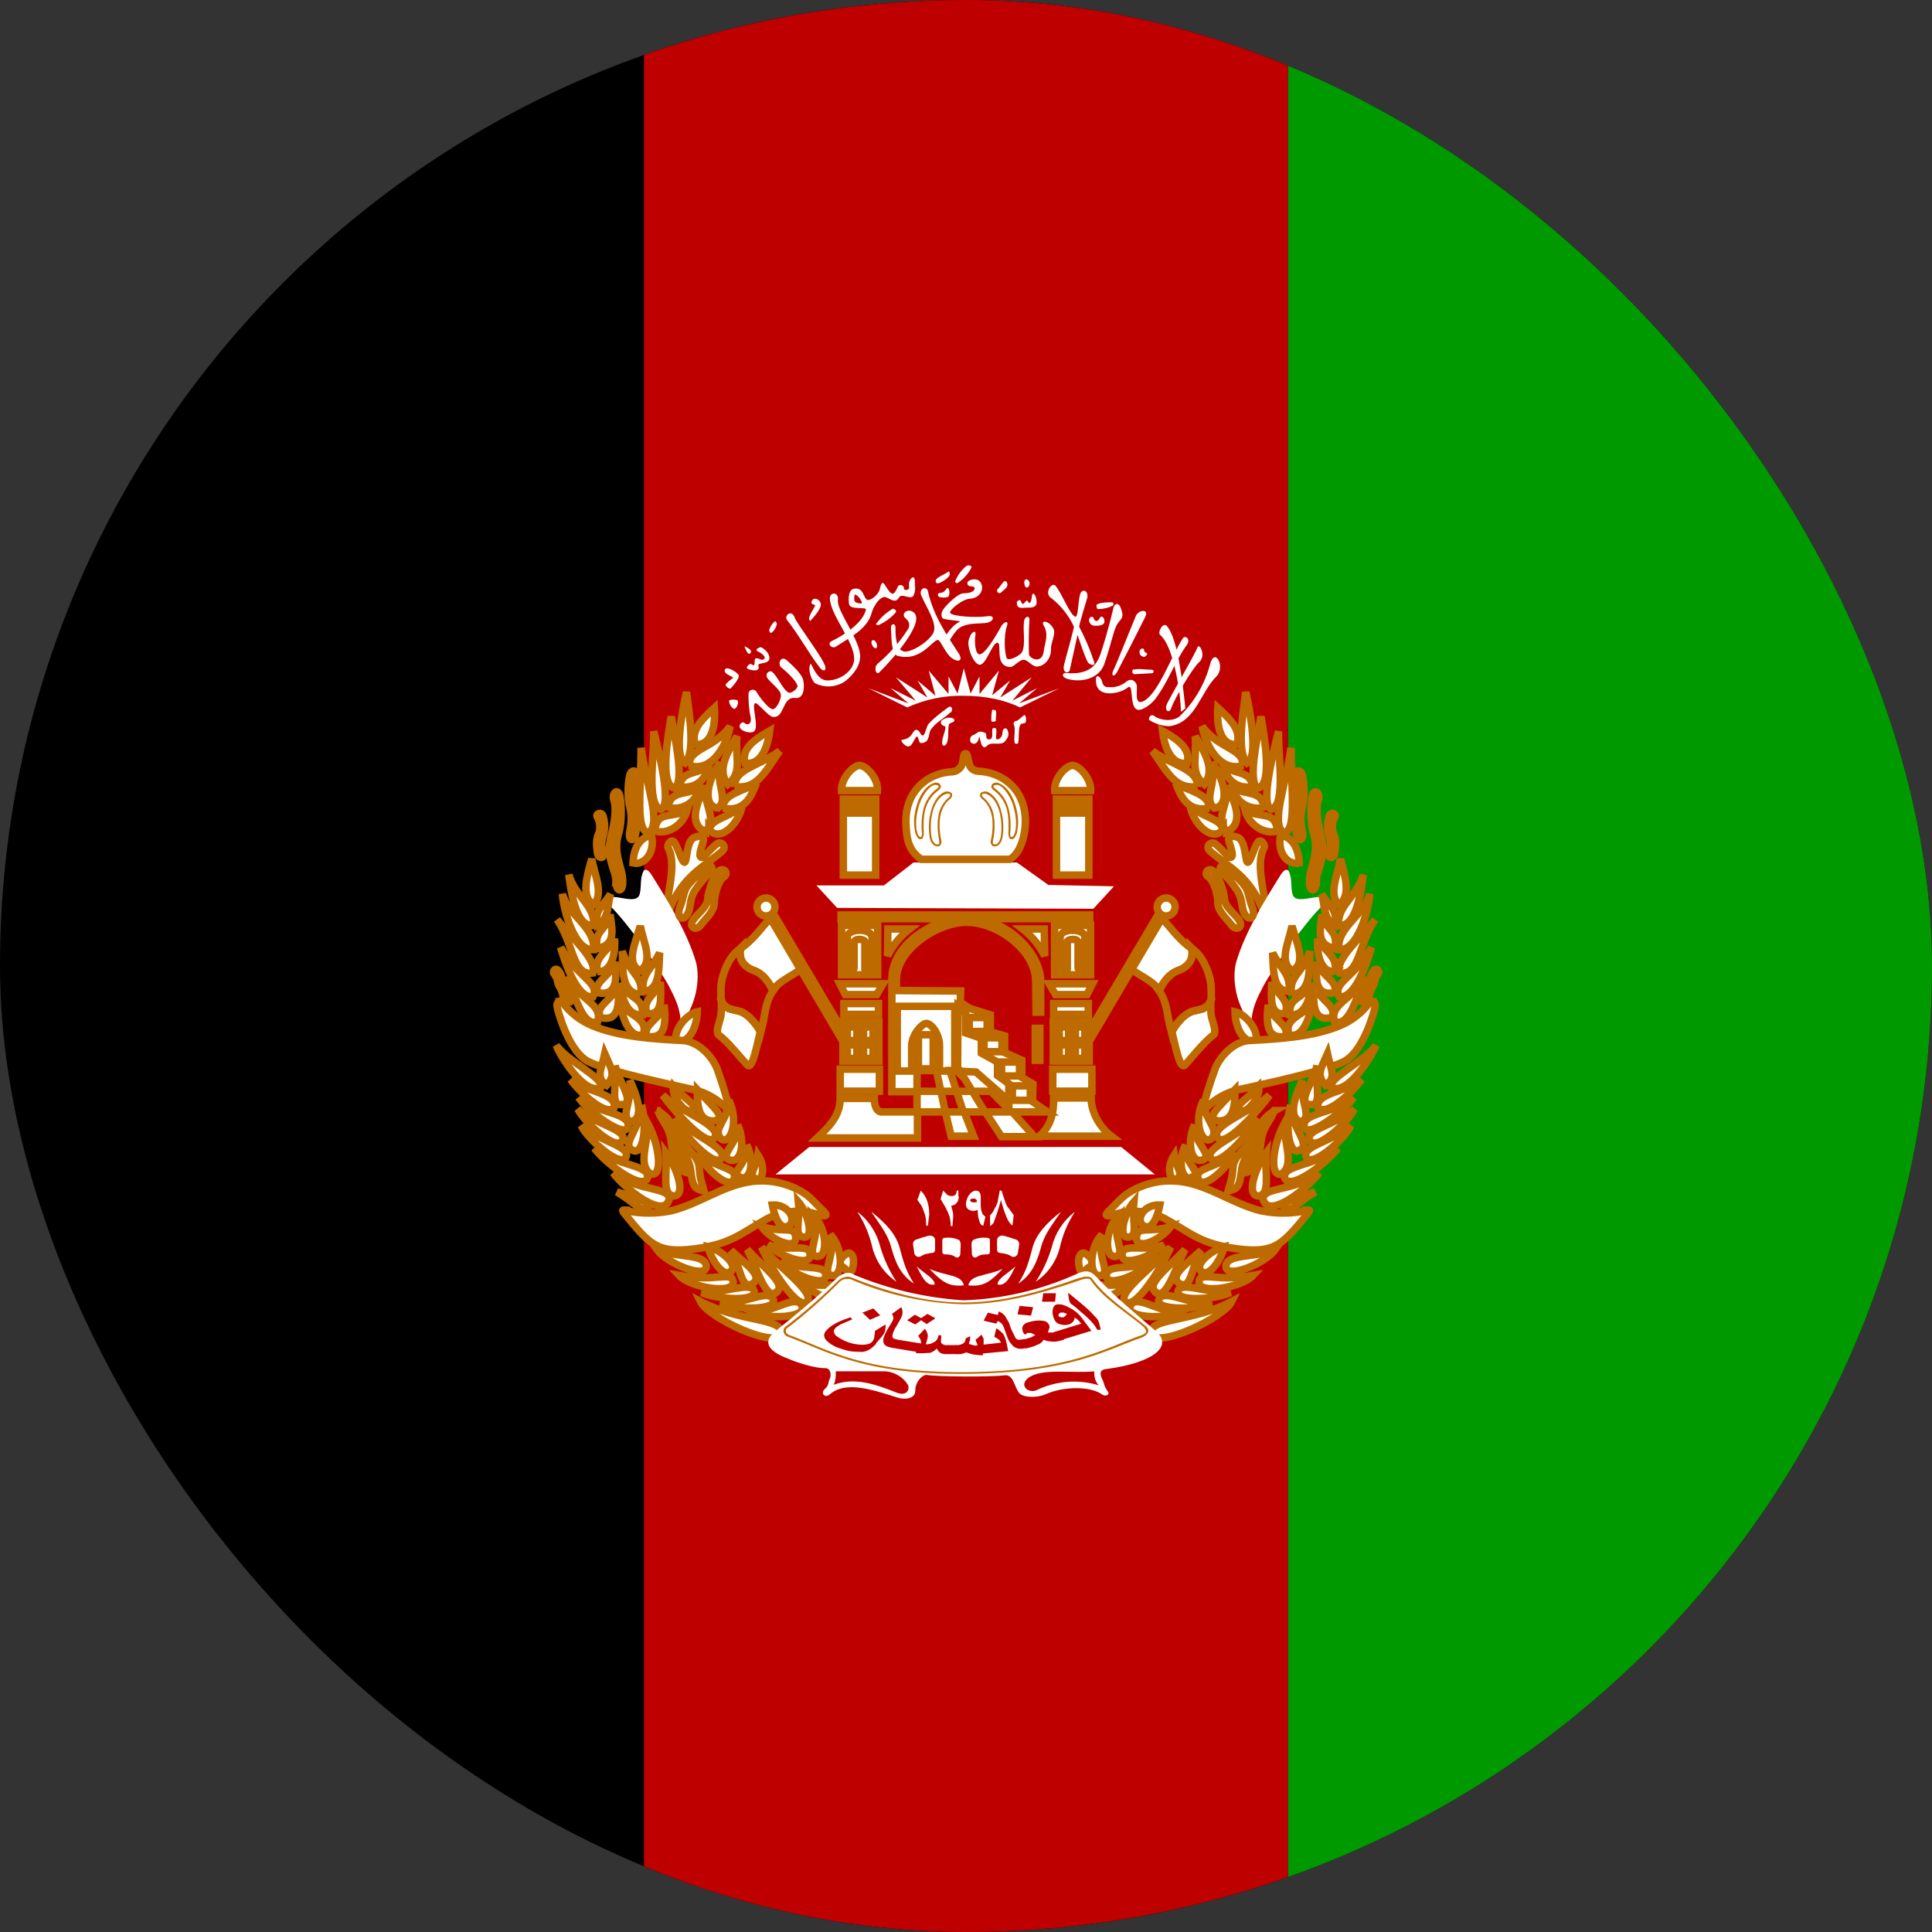 <svg width="24" height="24" viewBox="0 0 24 24" fill="none" xmlns="http://www.w3.org/2000/svg">
<rect x="0" y="0" width="24" height="24" fill="#333333" stroke="none"/>
<g clip-path="url(#clip0_69_1011)">
<path fill-rule="evenodd" clip-rule="evenodd" d="M0 0H24V24.4H0V0Z" fill="black"/>
<path fill-rule="evenodd" clip-rule="evenodd" d="M16 0H24V24.4H16V0Z" fill="#009900"/>
<path fill-rule="evenodd" clip-rule="evenodd" d="M8 0H16V24.4H8V0Z" fill="#BF0000"/>
<path fill-rule="evenodd" clip-rule="evenodd" d="M13.09 13.639H13.554C13.554 13.818 13.665 14.008 13.805 14.114H12.912C13.051 13.991 13.09 13.835 13.09 13.639Z" fill="white" stroke="#BD6B00" stroke-width="0.093"/>
<path fill-rule="evenodd" clip-rule="evenodd" d="M10.142 10.999L10.399 11.278L13.582 11.289L13.838 11.01L13.023 10.993L12.632 10.714H11.348L10.98 10.999H10.142Z" fill="white"/>
<path fill-rule="evenodd" clip-rule="evenodd" d="M11.443 10.675H12.543C12.688 10.597 12.738 10.345 12.738 10.206C12.738 9.793 12.442 9.592 12.152 9.58C12.107 9.58 12.057 9.547 12.046 9.508C12.018 9.419 12.024 9.357 11.99 9.363C11.968 9.363 11.973 9.419 11.951 9.497C11.934 9.541 11.89 9.58 11.839 9.586C11.482 9.603 11.248 9.865 11.253 10.206C11.259 10.429 11.287 10.563 11.443 10.675Z" fill="white" stroke="#BD6B00" stroke-width="0.093"/>
<path fill-rule="evenodd" clip-rule="evenodd" d="M9.639 14.589H14.346L13.927 14.248H10.053L9.634 14.589H9.639Z" fill="white"/>
<path fill-rule="evenodd" clip-rule="evenodd" d="M11.799 13.299L11.883 13.556H12.078L11.922 13.299H11.799ZM11.688 13.556L11.743 13.813H11.967L11.883 13.556H11.688ZM12.078 13.556L12.235 13.813H12.564L12.307 13.556H12.078ZM10.152 14.136C10.325 13.975 10.437 13.841 10.437 13.645H10.861C10.861 13.757 10.9 13.818 10.962 13.813H11.392V13.561H11.079V12.182C11.068 11.691 11.671 11.412 11.916 11.412H10.448V11.367H13.536V11.412H12.056C12.497 11.412 12.921 11.831 12.927 12.182V12.573H12.871L12.866 12.188C12.866 11.803 12.38 11.445 11.989 11.457C11.654 11.462 11.129 11.786 11.135 12.182V12.305L11.933 12.311L11.928 12.45L12.05 12.528L12.302 12.607V12.819L12.48 12.869V13.076L12.693 13.171V13.383L12.832 13.466L12.826 13.684L13.011 13.813H12.575L12.849 14.12H12.441L12.24 13.813H11.978L12.095 14.114H11.816L11.743 13.813H11.397V14.136H10.158H10.152ZM11.392 13.299V13.556H11.688L11.632 13.299H11.386H11.392Z" fill="white"/>
<path d="M11.883 13.556L11.799 13.299H11.922L12.078 13.556M11.883 13.556H12.078M11.883 13.556L11.967 13.813H11.743M11.883 13.556H11.688M12.078 13.556L12.235 13.813H12.564L12.307 13.556H12.078ZM11.743 13.813L11.688 13.556M11.743 13.813L11.816 14.114H12.095L11.978 13.813H12.24L12.441 14.12H12.849L12.575 13.813H13.011L12.826 13.684L12.832 13.466L12.693 13.383V13.171L12.48 13.076V12.869L12.302 12.819V12.607L12.05 12.528L11.928 12.45L11.933 12.311L11.135 12.305V12.182C11.129 11.786 11.654 11.462 11.989 11.457C12.38 11.445 12.866 11.803 12.866 12.188L12.871 12.573H12.927V12.182C12.921 11.831 12.497 11.412 12.056 11.412H13.536V11.367H10.448V11.412H11.916C11.671 11.412 11.068 11.691 11.079 12.182V13.561H11.392V13.813H10.962C10.9 13.818 10.861 13.757 10.861 13.645H10.437C10.437 13.841 10.325 13.975 10.152 14.136H10.158H11.397V13.813H11.743ZM11.688 13.556H11.392V13.299H11.386H11.632L11.688 13.556Z" stroke="#BD6B00" stroke-width="0.093"/>
<path fill-rule="evenodd" clip-rule="evenodd" d="M11.409 12.854H11.593V13.278H11.409V12.854Z" stroke="#BD6B00" stroke-width="0.093"/>
<path fill-rule="evenodd" clip-rule="evenodd" d="M11.146 13.305H11.325V12.992C11.325 12.858 11.448 12.719 11.504 12.713C11.571 12.713 11.666 12.841 11.671 12.981V13.305H11.861V12.501H11.146V13.305ZM12.576 13.489H12.799V13.668H12.576V13.489ZM12.442 13.193H12.665V13.366H12.442V13.193ZM12.224 12.892H12.447V13.065H12.224V12.892ZM12.04 12.64H12.263V12.813H12.04V12.64Z" stroke="#BD6B00" stroke-width="0.093"/>
<path fill-rule="evenodd" clip-rule="evenodd" d="M11.89 13.306L12.124 13.317L12.532 13.674V13.462L12.392 13.361V13.194L12.191 13.082V12.898L11.996 12.831V12.591L11.901 12.507L11.895 13.311L11.89 13.306Z" stroke="#BD6B00" stroke-width="0.093"/>
<path fill-rule="evenodd" clip-rule="evenodd" d="M12.861 12.775H12.917V13.171H12.861V12.775Z" fill="white" stroke="#BD6B00" stroke-width="0.093"/>
<path fill-rule="evenodd" clip-rule="evenodd" d="M9.616 11.446C9.549 11.334 9.465 11.602 9.181 11.798C9.052 11.887 8.957 12.127 8.957 12.283C8.957 12.395 8.969 12.501 8.957 12.607C8.952 12.669 8.879 12.819 8.929 12.858C9.052 12.948 9.214 13.16 9.287 13.233C9.354 13.288 9.41 12.937 9.454 12.786C9.51 12.618 9.488 12.412 9.633 12.261C9.733 12.149 9.99 12.049 9.968 12.004L9.616 11.446Z" fill="white" stroke="#BD6B00" stroke-width="0.093"/>
<path fill-rule="evenodd" clip-rule="evenodd" d="M9.6 12.305C9.577 12.253 9.547 12.204 9.51 12.16C9.475 12.116 9.429 12.082 9.376 12.06C9.325 12.044 9.278 12.015 9.242 11.976C9.221 11.952 9.206 11.923 9.198 11.892C9.191 11.855 9.191 11.818 9.198 11.78L9.181 11.797C9.052 11.887 8.957 12.127 8.957 12.283C8.956 12.326 8.956 12.369 8.957 12.411C8.969 12.439 8.974 12.467 8.991 12.484L9.052 12.529L9.203 12.568C9.26 12.593 9.309 12.631 9.348 12.679C9.389 12.723 9.423 12.771 9.449 12.825L9.46 12.78C9.505 12.629 9.499 12.45 9.605 12.305H9.6Z" fill="#BF0000" stroke="#BD6B00" stroke-width="0.093"/>
<path d="M9.198 11.774C9.17 11.958 9.276 12.025 9.376 12.059C9.477 12.098 9.56 12.204 9.6 12.304M8.946 12.388C8.991 12.556 9.103 12.533 9.203 12.567C9.304 12.606 9.41 12.734 9.454 12.835" stroke="#BD6B00" stroke-width="0.093"/>
<path fill-rule="evenodd" clip-rule="evenodd" d="M9.522 11.333L9.578 11.3L10.566 12.969L10.51 13.003L9.522 11.328V11.333Z" fill="white" stroke="#BD6B00" stroke-width="0.093"/>
<path fill-rule="evenodd" clip-rule="evenodd" d="M9.627 11.267C9.627 11.297 9.616 11.325 9.595 11.346C9.574 11.367 9.545 11.379 9.516 11.379C9.486 11.379 9.458 11.367 9.437 11.346C9.416 11.325 9.404 11.297 9.404 11.267C9.404 11.237 9.416 11.209 9.437 11.188C9.458 11.167 9.486 11.155 9.516 11.155C9.545 11.155 9.574 11.167 9.595 11.188C9.616 11.209 9.627 11.237 9.627 11.267ZM10.476 9.927H10.878V10.016H10.476V9.927ZM10.476 10.1H10.878V10.871H10.476V10.1ZM10.454 9.821H10.9C10.912 9.67 10.761 9.508 10.677 9.508C10.588 9.514 10.448 9.676 10.454 9.821Z" fill="white" stroke="#BD6B00" stroke-width="0.093"/>
<path fill-rule="evenodd" clip-rule="evenodd" d="M11.588 9.732C11.504 9.765 11.437 9.86 11.398 9.972C11.359 10.083 11.342 10.212 11.365 10.312C11.365 10.351 11.382 10.374 11.393 10.396C11.404 10.413 11.415 10.424 11.426 10.424C11.443 10.424 11.46 10.424 11.465 10.407L11.476 10.363C11.471 10.251 11.471 10.15 11.493 10.061C11.518 9.962 11.577 9.875 11.661 9.815C11.677 9.804 11.683 9.787 11.689 9.776C11.688 9.761 11.682 9.747 11.672 9.737C11.649 9.72 11.616 9.715 11.588 9.732ZM11.599 9.754C11.621 9.743 11.644 9.754 11.655 9.759L11.661 9.771C11.661 9.776 11.661 9.782 11.644 9.793C11.558 9.856 11.497 9.947 11.471 10.05C11.448 10.152 11.442 10.258 11.454 10.363C11.454 10.374 11.45 10.386 11.443 10.396C11.443 10.396 11.443 10.402 11.432 10.396C11.432 10.396 11.421 10.396 11.409 10.379C11.398 10.358 11.391 10.336 11.387 10.312C11.37 10.212 11.387 10.089 11.426 9.977C11.465 9.877 11.527 9.787 11.594 9.754H11.599Z" fill="#BD6B00"/>
<path fill-rule="evenodd" clip-rule="evenodd" d="M11.733 9.837C11.65 9.876 11.594 9.966 11.566 10.072C11.536 10.179 11.531 10.291 11.549 10.401C11.56 10.474 11.605 10.513 11.639 10.513C11.655 10.518 11.672 10.513 11.683 10.496C11.694 10.479 11.7 10.463 11.694 10.44C11.672 10.351 11.666 10.251 11.678 10.156C11.694 10.061 11.733 9.977 11.8 9.927C11.817 9.91 11.828 9.899 11.828 9.882C11.829 9.876 11.828 9.87 11.826 9.864C11.824 9.858 11.821 9.853 11.817 9.849C11.795 9.832 11.761 9.826 11.733 9.837ZM11.745 9.865C11.767 9.854 11.789 9.86 11.8 9.865L11.806 9.882L11.789 9.904C11.752 9.934 11.721 9.972 11.698 10.014C11.675 10.056 11.66 10.102 11.655 10.15C11.639 10.251 11.65 10.357 11.666 10.44C11.672 10.463 11.666 10.474 11.666 10.485L11.639 10.491C11.622 10.491 11.583 10.463 11.572 10.396C11.555 10.301 11.56 10.178 11.588 10.077C11.616 9.977 11.672 9.893 11.745 9.865Z" fill="#BD6B00"/>
<path fill-rule="evenodd" clip-rule="evenodd" d="M10.455 11.495H10.902V12.109H10.455V11.495ZM10.483 12.467H10.913V12.601H10.483V12.467ZM10.472 12.695H10.918V13.181H10.472V12.695ZM10.438 13.282H10.924V13.555H10.438V13.282ZM10.5 12.355H10.891L10.969 12.221H10.433L10.5 12.355ZM11.025 11.875L11.03 11.54H11.298C11.183 11.63 11.089 11.744 11.025 11.875Z" fill="white" stroke="#BD6B00" stroke-width="0.093"/>
<path fill-rule="evenodd" clip-rule="evenodd" d="M10.526 12.015C10.526 12.087 10.61 12.06 10.61 12.021V11.708C10.61 11.652 10.744 11.663 10.744 11.702V12.037C10.744 12.093 10.839 12.087 10.833 12.037V11.646C10.833 11.524 10.526 11.529 10.526 11.641V12.015ZM10.526 12.757H10.845V13.148H10.526V12.757Z" stroke="#BD6B00" stroke-width="0.093"/>
<path fill-rule="evenodd" clip-rule="evenodd" d="M10.727 12.925H10.839V12.98H10.727V12.925ZM10.532 12.925H10.644V12.98H10.532V12.925ZM10.644 12.757H10.727V12.925H10.644V12.757ZM10.644 12.98H10.727V13.153H10.644V12.98ZM8.874 8.793C8.896 9.1 8.796 9.273 8.634 9.245C8.589 9.078 8.69 8.961 8.874 8.793ZM8.511 9.48C8.366 9.407 8.472 8.838 8.528 8.598C8.567 8.905 8.639 9.34 8.511 9.48Z" fill="white"/>
<path d="M10.727 12.925H10.839V12.98H10.727M10.727 12.925V12.98M10.727 12.925V12.757H10.644V12.925M10.727 12.925H10.644M10.727 12.98H10.644M10.727 12.98V13.153H10.644V12.98M10.644 12.925H10.532V12.98H10.644M10.644 12.925V12.98M8.874 8.793C8.896 9.1 8.796 9.273 8.634 9.245C8.589 9.078 8.69 8.961 8.874 8.793ZM8.511 9.48C8.366 9.407 8.472 8.838 8.528 8.598C8.567 8.905 8.639 9.34 8.511 9.48Z" stroke="#BD6B00" stroke-width="0.093"/>
<path fill-rule="evenodd" clip-rule="evenodd" d="M8.562 9.508C8.807 9.592 9.008 9.33 9.07 9.023C8.869 9.302 8.539 9.302 8.567 9.508H8.562ZM8.378 9.793C8.188 9.743 8.299 9.14 8.338 8.9C8.378 9.151 8.512 9.709 8.378 9.793ZM8.445 9.776C8.456 9.57 8.662 9.625 8.807 9.514C8.78 9.625 8.696 9.804 8.445 9.776ZM8.21 10.055C8.02 10 8.132 9.352 8.121 9.084C8.177 9.318 8.355 9.994 8.21 10.055ZM8.299 10.027C8.456 10.078 8.662 9.972 8.679 9.787C8.539 9.882 8.327 9.81 8.299 10.027Z" fill="white" stroke="#BD6B00" stroke-width="0.093"/>
<path fill-rule="evenodd" clip-rule="evenodd" d="M8.065 10.34C7.886 10.356 7.964 9.804 7.964 9.29C8.031 9.77 8.215 10.211 8.065 10.34Z" fill="white" stroke="#BD6B00" stroke-width="0.093"/>
<path fill-rule="evenodd" clip-rule="evenodd" d="M8.133 10.318C8.255 10.374 8.473 10.279 8.535 10.072C8.311 10.167 8.166 10.072 8.133 10.318ZM9.562 9.078C9.528 9.352 9.417 9.508 9.255 9.48C9.21 9.313 9.344 9.201 9.562 9.078ZM9.126 9.771C9.4 9.81 9.495 9.603 9.685 9.33C9.422 9.519 9.115 9.553 9.126 9.776V9.771Z" fill="white" stroke="#BD6B00" stroke-width="0.093"/>
<path fill-rule="evenodd" clip-rule="evenodd" d="M9.042 9.743C8.897 9.564 9.042 9.336 9.154 9.146C9.132 9.43 9.226 9.592 9.042 9.743ZM8.986 10.039C8.964 9.86 9.266 9.821 9.4 9.726C9.349 9.827 9.288 10.101 8.981 10.039H8.986Z" fill="white" stroke="#BD6B00" stroke-width="0.093"/>
<path fill-rule="evenodd" clip-rule="evenodd" d="M8.919 10.038C8.712 10.015 8.796 9.664 8.947 9.474C8.885 9.742 9.058 9.926 8.919 10.038Z" fill="white" stroke="#BD6B00" stroke-width="0.093"/>
<path fill-rule="evenodd" clip-rule="evenodd" d="M8.763 10.334C8.529 10.223 8.68 9.932 8.763 9.759C8.73 9.988 8.92 10.161 8.763 10.329V10.334Z" fill="white" stroke="#BD6B00" stroke-width="0.093"/>
<path fill-rule="evenodd" clip-rule="evenodd" d="M8.807 10.301C8.93 10.468 9.17 10.256 9.22 10.01C9.014 10.183 8.857 10.155 8.807 10.306V10.301ZM8.271 11.434C8.249 11.194 8.427 10.764 8.299 10.53C8.282 10.496 8.338 10.412 8.377 10.463C8.433 10.546 8.489 10.781 8.517 10.691C8.539 10.596 8.545 10.434 8.629 10.401C8.684 10.384 8.757 10.367 8.735 10.457C8.712 10.535 8.668 10.647 8.718 10.652C8.746 10.652 8.829 10.541 8.902 10.485C8.958 10.44 9.047 10.518 8.958 10.585C8.69 10.809 8.427 10.915 8.271 11.434ZM7.785 15.035C7.752 15.035 7.713 15.018 7.752 15.069C8.07 15.459 8.159 15.571 8.623 15.515C9.086 15.454 9.198 15.325 9.527 15.141C9.623 15.091 9.727 15.06 9.834 15.051C9.942 15.041 10.05 15.053 10.153 15.085C10.242 15.113 10.298 15.113 10.231 15.046C10.164 14.985 10.091 14.896 10.008 14.834C9.799 14.695 9.545 14.641 9.298 14.683C8.963 14.739 8.679 14.957 8.338 15.041C8.156 15.078 7.968 15.078 7.785 15.041V15.035ZM10.454 15.733C10.51 15.744 10.549 15.856 10.583 15.783C10.627 15.655 10.594 15.56 10.538 15.566C10.471 15.582 10.365 15.733 10.454 15.733Z" fill="white" stroke="#BD6B00" stroke-width="0.093"/>
<path fill-rule="evenodd" clip-rule="evenodd" d="M7.569 11.249C7.502 11.171 7.518 11.149 7.625 11.143C7.703 11.143 7.859 11.199 7.92 11.149C7.976 11.11 7.948 10.942 7.976 10.87C7.987 10.819 8.015 10.758 8.088 10.858C8.289 11.182 8.535 11.573 8.646 11.953C8.702 12.165 8.646 12.5 8.456 12.723C8.456 12.533 8.389 12.405 8.306 12.243C8.194 12.037 7.798 11.461 7.569 11.244V11.249Z" fill="white"/>
<path fill-rule="evenodd" clip-rule="evenodd" d="M8.399 12.948C8.623 12.948 8.662 12.652 8.662 12.568C8.55 12.591 8.36 12.775 8.399 12.948ZM10.325 15.845C10.482 15.879 10.476 15.499 10.314 15.337C10.387 15.583 10.203 15.806 10.32 15.84L10.325 15.845ZM10.258 15.84C10.27 16.018 9.812 15.818 9.7 15.672C9.968 15.79 10.247 15.695 10.258 15.84ZM10.063 15.583C10.08 15.756 9.672 15.6 9.544 15.466C9.817 15.555 10.046 15.438 10.063 15.578V15.583ZM10.136 15.605C10.297 15.644 10.27 15.248 10.113 15.114C10.191 15.376 10.013 15.566 10.136 15.605ZM9.968 15.365C10.13 15.404 10.035 15.064 9.918 14.93C9.94 15.175 9.862 15.348 9.974 15.365H9.968ZM9.884 15.365C9.901 15.544 9.583 15.41 9.46 15.237C9.728 15.321 9.868 15.22 9.884 15.365ZM9.801 15.226C9.901 15.153 9.795 14.958 9.594 14.969C9.616 15.086 9.683 15.298 9.801 15.226ZM10.582 16.046C10.588 16.225 10.136 16.136 9.99 15.946C10.281 16.002 10.566 15.901 10.577 16.046H10.582ZM8.773 15.723C8.79 15.901 8.293 15.7 8.17 15.533C8.433 15.622 8.757 15.578 8.773 15.723ZM9.075 15.795C9.181 15.723 8.969 15.533 8.796 15.488C8.818 15.605 8.963 15.868 9.075 15.801V15.795ZM9.108 15.924C9.119 16.085 8.578 15.996 8.438 15.845C8.902 15.929 9.092 15.784 9.108 15.924Z" fill="white" stroke="#BD6B00" stroke-width="0.093"/>
<path fill-rule="evenodd" clip-rule="evenodd" d="M9.366 16.03C9.422 16.18 8.903 16.141 8.718 16.058C9.014 16.058 9.321 15.924 9.366 16.03Z" fill="white" stroke="#BD6B00" stroke-width="0.093"/>
<path fill-rule="evenodd" clip-rule="evenodd" d="M9.605 16.141C9.661 16.275 9.181 16.275 8.946 16.197C9.259 16.197 9.549 16.007 9.605 16.141ZM9.957 16.214C10.046 16.376 9.533 16.387 9.371 16.309C9.661 16.27 9.884 16.085 9.957 16.214ZM9.359 15.94C9.198 16.041 9.209 15.739 9.08 15.533C9.281 15.717 9.471 15.845 9.359 15.94Z" fill="white" stroke="#BD6B00" stroke-width="0.093"/>
<path fill-rule="evenodd" clip-rule="evenodd" d="M9.65 16.051C9.516 16.168 9.404 15.755 9.282 15.521C9.483 15.744 9.773 15.951 9.65 16.046V16.051ZM10.03 16.163C9.918 16.297 9.583 15.772 9.46 15.493C9.645 15.711 10.119 16.051 10.03 16.163ZM9.706 16.565C9.65 16.766 8.801 16.375 8.701 16.168C9.192 16.425 9.717 16.369 9.706 16.559V16.565ZM6.987 12.444C6.965 12.416 6.909 12.444 6.92 12.506C6.937 12.59 7.06 13.02 7.272 13.165C7.422 13.276 8.221 13.449 8.578 13.528C8.779 13.567 8.941 13.667 9.075 13.823C9.029 13.638 8.973 13.456 8.908 13.276C8.841 13.109 8.662 12.93 8.472 12.925C8.132 12.908 7.685 12.88 7.355 12.74C7.206 12.678 7.077 12.575 6.981 12.444H6.987Z" fill="white" stroke="#BD6B00" stroke-width="0.093"/>
<path fill-rule="evenodd" clip-rule="evenodd" d="M8.958 14.147C9.069 14.226 9.187 13.941 9.053 13.667C9.047 13.93 8.84 14.019 8.958 14.147Z" fill="white" stroke="#BD6B00" stroke-width="0.093"/>
<path fill-rule="evenodd" clip-rule="evenodd" d="M9.064 14.41C9.214 14.454 9.259 14.186 9.164 13.974C9.181 14.203 8.924 14.343 9.064 14.41Z" fill="white" stroke="#BD6B00" stroke-width="0.093"/>
<path fill-rule="evenodd" clip-rule="evenodd" d="M9.182 14.621C9.327 14.694 9.377 14.421 9.277 14.225C9.288 14.476 9.07 14.555 9.182 14.616V14.621Z" fill="white" stroke="#BD6B00" stroke-width="0.093"/>
<path fill-rule="evenodd" clip-rule="evenodd" d="M9.121 14.639C9.065 14.807 8.73 14.489 8.674 14.315C8.881 14.522 9.16 14.494 9.121 14.634V14.639Z" fill="white" stroke="#BD6B00" stroke-width="0.093"/>
<path fill-rule="evenodd" clip-rule="evenodd" d="M8.969 14.376C8.902 14.544 8.483 14.097 8.389 13.89C8.595 14.097 9.014 14.253 8.969 14.371V14.376Z" fill="white" stroke="#BD6B00" stroke-width="0.093"/>
<path fill-rule="evenodd" clip-rule="evenodd" d="M8.886 14.114C8.819 14.31 8.367 13.791 8.233 13.606C8.456 13.807 8.936 13.975 8.886 14.114ZM8.869 13.925C9.037 13.891 8.864 13.757 8.663 13.539C8.657 13.768 8.691 13.93 8.869 13.925Z" fill="white" stroke="#BD6B00" stroke-width="0.093"/>
<path fill-rule="evenodd" clip-rule="evenodd" d="M8.595 13.79C8.667 13.718 8.533 13.684 8.366 13.494C8.338 13.623 8.522 13.857 8.6 13.79H8.595ZM9.376 14.639C9.466 14.695 9.522 14.511 9.416 14.349C9.388 14.527 9.298 14.572 9.376 14.639ZM7.467 13.506C7.283 13.617 6.987 13.171 6.909 12.986C7.071 13.198 7.501 13.388 7.467 13.506Z" fill="white" stroke="#BD6B00" stroke-width="0.093"/>
<path fill-rule="evenodd" clip-rule="evenodd" d="M7.629 13.761C7.523 13.873 7.199 13.566 7.088 13.41C7.255 13.56 7.674 13.577 7.629 13.761Z" fill="white" stroke="#BD6B00" stroke-width="0.093"/>
<path fill-rule="evenodd" clip-rule="evenodd" d="M7.802 13.997C7.768 14.154 7.299 13.802 7.188 13.634C7.389 13.83 7.835 13.813 7.802 13.997Z" fill="white" stroke="#BD6B00" stroke-width="0.093"/>
<path fill-rule="evenodd" clip-rule="evenodd" d="M7.731 14.169C7.658 14.308 7.273 13.957 7.178 13.778C7.418 13.979 7.792 14.029 7.736 14.169H7.731ZM7.535 13.482C7.652 13.354 7.602 13.292 7.513 13.091C7.468 13.298 7.396 13.382 7.535 13.482ZM7.697 13.722C7.92 13.733 7.697 13.465 7.641 13.236C7.663 13.493 7.585 13.7 7.697 13.722Z" fill="white" stroke="#BD6B00" stroke-width="0.093"/>
<path fill-rule="evenodd" clip-rule="evenodd" d="M7.836 13.935C7.987 13.901 7.948 13.684 7.825 13.421C7.853 13.706 7.697 13.868 7.836 13.935ZM7.78 14.365C7.725 14.532 7.289 14.141 7.222 13.985C7.445 14.175 7.819 14.236 7.78 14.365Z" fill="white" stroke="#BD6B00" stroke-width="0.093"/>
<path fill-rule="evenodd" clip-rule="evenodd" d="M8.043 14.633C7.982 14.8 7.524 14.454 7.384 14.264C7.658 14.488 8.077 14.465 8.043 14.633Z" fill="white" stroke="#BD6B00" stroke-width="0.093"/>
<path fill-rule="evenodd" clip-rule="evenodd" d="M8.31 14.906C8.237 15.146 7.757 14.761 7.617 14.571C7.919 14.806 8.343 14.739 8.31 14.906ZM7.863 14.292C7.992 14.353 8.042 13.99 7.969 13.728C7.969 14.007 7.707 14.219 7.857 14.286L7.863 14.292Z" fill="white" stroke="#BD6B00" stroke-width="0.093"/>
<path fill-rule="evenodd" clip-rule="evenodd" d="M8.082 14.583C8.238 14.628 8.194 14.232 8.054 13.969C8.037 14.232 7.926 14.472 8.082 14.583ZM8.361 14.857C8.529 14.863 8.417 14.516 8.272 14.321C8.294 14.572 8.216 14.823 8.361 14.857ZM8.054 15.002C7.998 15.091 7.875 14.93 7.663 14.807C7.853 14.863 8.076 14.918 8.054 15.002ZM7.954 12.06C8.121 11.937 7.993 11.714 7.954 11.502C7.898 11.703 7.764 11.97 7.954 12.06ZM7.954 12.356C7.702 12.328 7.741 12.015 7.73 11.814C7.808 12.088 8.009 12.132 7.954 12.361V12.356ZM7.987 12.317C8.194 12.306 8.183 12.071 8.194 11.836C8.088 12.054 7.97 12.088 7.987 12.317Z" fill="white" stroke="#BD6B00" stroke-width="0.093"/>
<path fill-rule="evenodd" clip-rule="evenodd" d="M7.982 12.607C7.814 12.623 7.736 12.461 7.703 12.216C7.854 12.445 7.988 12.372 7.982 12.607ZM8.038 12.59C8.244 12.618 8.205 12.378 8.205 12.199C8.138 12.367 7.971 12.422 8.038 12.59Z" fill="white" stroke="#BD6B00" stroke-width="0.093"/>
<path fill-rule="evenodd" clip-rule="evenodd" d="M7.713 12.489C7.729 12.646 7.83 12.914 7.992 12.852C8.053 12.662 7.846 12.623 7.713 12.489Z" fill="white" stroke="#BD6B00" stroke-width="0.093"/>
<path fill-rule="evenodd" clip-rule="evenodd" d="M8.038 12.87C7.971 12.736 8.205 12.663 8.25 12.484C8.278 12.741 8.255 12.909 8.038 12.875V12.87ZM7.373 11.239C7.502 11.105 7.39 10.882 7.351 10.67C7.295 10.871 7.211 11.139 7.373 11.239ZM7.373 11.496C7.15 11.524 7.094 11.066 7.066 10.865C7.144 11.139 7.401 11.256 7.373 11.502V11.496ZM7.418 11.496C7.574 11.412 7.541 11.234 7.585 11.105C7.485 11.267 7.384 11.29 7.418 11.496Z" fill="white" stroke="#BD6B00" stroke-width="0.093"/>
<path fill-rule="evenodd" clip-rule="evenodd" d="M7.367 11.797C7.138 11.814 6.999 11.306 6.987 11.104C7.06 11.378 7.401 11.523 7.373 11.797H7.367ZM7.417 11.786C7.641 11.735 7.613 11.59 7.579 11.361C7.507 11.596 7.384 11.546 7.417 11.786Z" fill="white" stroke="#BD6B00" stroke-width="0.093"/>
<path fill-rule="evenodd" clip-rule="evenodd" d="M7.367 12.087C7.11 12.132 7.127 11.719 6.92 11.423C7.099 11.646 7.423 11.925 7.367 12.087ZM7.423 12.07C7.624 12.082 7.646 11.786 7.635 11.663C7.585 11.786 7.356 11.898 7.428 12.076L7.423 12.07Z" fill="white" stroke="#BD6B00" stroke-width="0.093"/>
<path fill-rule="evenodd" clip-rule="evenodd" d="M6.964 11.769C7.059 12.087 7.199 12.405 7.366 12.383C7.45 12.199 7.205 12.177 6.964 11.769Z" fill="white" stroke="#BD6B00" stroke-width="0.093"/>
<path fill-rule="evenodd" clip-rule="evenodd" d="M7.428 12.333C7.361 12.193 7.596 12.126 7.64 11.948C7.668 12.205 7.646 12.372 7.428 12.333ZM7.032 12.132C7.171 12.417 7.233 12.746 7.423 12.696C7.495 12.473 7.21 12.428 7.032 12.132Z" fill="white" stroke="#BD6B00" stroke-width="0.093"/>
<path fill-rule="evenodd" clip-rule="evenodd" d="M7.462 12.646C7.378 12.489 7.613 12.439 7.674 12.233C7.702 12.501 7.674 12.696 7.462 12.64V12.646ZM7.864 10.72C7.998 10.753 8.143 10.602 8.093 10.373C7.936 10.407 7.869 10.552 7.864 10.72ZM7.423 10.602C7.434 10.669 7.518 10.675 7.49 10.58C7.469 10.518 7.469 10.452 7.49 10.39C7.517 10.307 7.517 10.217 7.49 10.133C7.467 10.078 7.389 10.111 7.423 10.156C7.456 10.206 7.462 10.312 7.434 10.362C7.4 10.435 7.412 10.53 7.423 10.602ZM8.701 11.496C8.646 11.568 8.539 11.518 8.623 11.412C8.69 11.328 8.791 11.255 8.791 11.166C8.802 11.055 8.863 10.887 8.925 10.826C8.986 10.764 9.059 10.848 8.992 10.893C8.919 10.937 8.869 11.138 8.874 11.216C8.869 11.328 8.763 11.412 8.701 11.496ZM8.534 11.367C8.478 11.445 8.4 11.395 8.445 11.272C8.484 11.189 8.489 11.077 8.534 11.015C8.601 10.921 8.701 10.842 8.763 10.781C8.83 10.725 8.874 10.781 8.819 10.837C8.75 10.905 8.688 10.98 8.634 11.06C8.556 11.183 8.59 11.284 8.534 11.367ZM7.657 10.965C7.652 11.077 7.741 11.099 7.735 10.943C7.735 10.775 7.613 10.619 7.68 10.368C7.724 10.245 7.724 10.016 7.702 9.899C7.68 9.776 7.59 9.854 7.629 9.949C7.663 10.061 7.624 10.262 7.596 10.368C7.512 10.669 7.663 10.815 7.652 10.965H7.657ZM7.897 10.351C7.886 10.457 7.797 10.463 7.825 10.323C7.847 10.211 7.847 10.122 7.825 10.027C7.791 9.91 7.802 9.709 7.825 9.625C7.853 9.536 7.936 9.586 7.903 9.653C7.864 9.759 7.858 9.874 7.886 9.983C7.92 10.094 7.914 10.251 7.897 10.357V10.351ZM7.026 12.422C7.071 12.473 7.138 12.439 7.082 12.367C7.026 12.311 7.043 12.3 7.01 12.233C6.976 12.154 6.982 12.115 6.943 12.065C6.904 12.009 6.853 12.065 6.887 12.104C6.932 12.16 6.92 12.194 6.943 12.244C6.998 12.328 6.982 12.372 7.026 12.422ZM8.165 13.796C8.234 13.834 8.292 13.887 8.334 13.953C8.377 14.018 8.404 14.092 8.411 14.17C8.417 14.309 8.455 14.445 8.523 14.566C8.411 14.538 8.355 14.36 8.338 14.187C8.322 14.008 8.227 13.935 8.171 13.796H8.165ZM8.45 14.125C8.545 14.298 8.673 14.365 8.685 14.494C8.696 14.645 8.707 14.65 8.746 14.795C8.634 14.767 8.606 14.756 8.579 14.533C8.562 14.377 8.433 14.271 8.45 14.125Z" fill="white" stroke="#BD6B00" stroke-width="0.093"/>
<path fill-rule="evenodd" clip-rule="evenodd" d="M11.387 15.732C11.443 15.833 11.499 15.984 11.611 15.956C11.611 15.883 11.493 15.827 11.387 15.732ZM11.555 15.766C11.761 15.855 11.946 15.833 11.973 15.967C11.773 15.989 11.694 15.911 11.549 15.766H11.555ZM10.656 15.057C10.795 15.165 10.893 15.316 10.935 15.487C10.98 15.641 11.048 15.788 11.136 15.922C10.991 15.825 10.886 15.678 10.84 15.509C10.801 15.342 10.751 15.213 10.656 15.062V15.057ZM10.829 15.057C10.985 15.18 11.13 15.325 11.175 15.498C11.22 15.66 11.248 15.783 11.354 15.945C11.186 15.838 11.125 15.682 11.075 15.509C11.036 15.342 10.935 15.219 10.829 15.062V15.057ZM11.343 15.464C11.34 15.45 11.343 15.436 11.35 15.424C11.357 15.412 11.368 15.402 11.382 15.398C11.429 15.381 11.478 15.366 11.527 15.353C11.583 15.336 11.616 15.375 11.616 15.403V15.515C11.616 15.554 11.605 15.559 11.577 15.565C11.538 15.57 11.482 15.576 11.443 15.604C11.41 15.626 11.376 15.61 11.359 15.576L11.343 15.464ZM11.934 15.464C11.934 15.431 11.923 15.403 11.901 15.398C11.859 15.38 11.813 15.372 11.767 15.375C11.711 15.375 11.706 15.386 11.706 15.409V15.526C11.706 15.57 11.706 15.57 11.728 15.582C11.767 15.582 11.828 15.582 11.867 15.615C11.895 15.632 11.923 15.615 11.929 15.582L11.934 15.464Z" fill="white"/>
<path fill-rule="evenodd" clip-rule="evenodd" d="M14.386 11.446C14.453 11.334 14.537 11.602 14.822 11.798C14.95 11.887 15.045 12.127 15.045 12.283C15.045 12.395 15.034 12.501 15.045 12.607C15.051 12.669 15.123 12.819 15.073 12.858C14.95 12.948 14.788 13.16 14.716 13.233C14.649 13.288 14.593 12.937 14.548 12.786C14.492 12.618 14.515 12.412 14.369 12.261C14.269 12.149 14.012 12.049 14.034 12.004L14.386 11.446Z" fill="white" stroke="#BD6B00" stroke-width="0.093"/>
<path fill-rule="evenodd" clip-rule="evenodd" d="M14.403 12.305C14.425 12.253 14.455 12.204 14.492 12.16C14.528 12.116 14.574 12.082 14.626 12.06C14.678 12.044 14.724 12.015 14.76 11.976C14.782 11.952 14.797 11.923 14.805 11.892C14.811 11.855 14.811 11.818 14.805 11.78L14.822 11.797C14.95 11.887 15.045 12.127 15.045 12.283C15.047 12.326 15.047 12.369 15.045 12.411C15.034 12.439 15.028 12.467 15.011 12.484L14.95 12.529L14.799 12.568C14.743 12.593 14.693 12.631 14.654 12.679C14.614 12.723 14.58 12.771 14.554 12.825L14.543 12.78C14.498 12.629 14.503 12.45 14.397 12.305H14.403Z" fill="#BF0000" stroke="#BD6B00" stroke-width="0.093"/>
<path d="M14.805 11.774C14.833 11.958 14.727 12.025 14.626 12.059C14.526 12.098 14.442 12.204 14.403 12.304M15.056 12.388C15.011 12.556 14.9 12.533 14.799 12.567C14.699 12.606 14.593 12.734 14.548 12.835" stroke="#BD6B00" stroke-width="0.093"/>
<path fill-rule="evenodd" clip-rule="evenodd" d="M14.48 11.333L14.424 11.3L13.436 12.969L13.492 13.003L14.48 11.328V11.333Z" fill="white" stroke="#BD6B00" stroke-width="0.093"/>
<path fill-rule="evenodd" clip-rule="evenodd" d="M14.375 11.267C14.375 11.297 14.387 11.325 14.408 11.346C14.429 11.367 14.457 11.379 14.487 11.379C14.516 11.379 14.545 11.367 14.566 11.346C14.587 11.325 14.598 11.297 14.598 11.267C14.598 11.237 14.587 11.209 14.566 11.188C14.545 11.167 14.516 11.155 14.487 11.155C14.457 11.155 14.429 11.167 14.408 11.188C14.387 11.209 14.375 11.237 14.375 11.267ZM13.526 9.927H13.124V10.016H13.526V9.927ZM13.526 10.1H13.124V10.871H13.526V10.1ZM13.549 9.821H13.102C13.091 9.67 13.242 9.508 13.325 9.508C13.415 9.514 13.554 9.676 13.549 9.821Z" fill="white" stroke="#BD6B00" stroke-width="0.093"/>
<path fill-rule="evenodd" clip-rule="evenodd" d="M12.414 9.732C12.498 9.765 12.565 9.86 12.604 9.972C12.643 10.083 12.66 10.212 12.638 10.312C12.638 10.351 12.621 10.374 12.61 10.396C12.598 10.413 12.587 10.424 12.576 10.424C12.559 10.424 12.543 10.424 12.537 10.407L12.526 10.363C12.531 10.251 12.531 10.15 12.509 10.061C12.484 9.962 12.425 9.875 12.342 9.815C12.325 9.804 12.319 9.787 12.314 9.776C12.314 9.761 12.32 9.747 12.331 9.737C12.353 9.72 12.386 9.715 12.414 9.732ZM12.403 9.754C12.381 9.743 12.358 9.754 12.347 9.759L12.342 9.771C12.342 9.776 12.342 9.782 12.358 9.793C12.444 9.856 12.505 9.947 12.531 10.05C12.555 10.152 12.56 10.258 12.548 10.363C12.548 10.374 12.552 10.386 12.559 10.396C12.559 10.396 12.559 10.402 12.571 10.396C12.571 10.396 12.582 10.396 12.593 10.379C12.604 10.358 12.611 10.336 12.615 10.312C12.632 10.212 12.615 10.089 12.576 9.977C12.537 9.877 12.476 9.787 12.409 9.754H12.403Z" fill="#BD6B00"/>
<path fill-rule="evenodd" clip-rule="evenodd" d="M12.269 9.837C12.353 9.876 12.409 9.966 12.436 10.072C12.466 10.179 12.472 10.291 12.453 10.401C12.442 10.474 12.397 10.513 12.364 10.513C12.347 10.518 12.33 10.513 12.319 10.496C12.308 10.479 12.302 10.463 12.308 10.44C12.33 10.351 12.336 10.251 12.325 10.156C12.308 10.061 12.269 9.977 12.202 9.927C12.185 9.91 12.174 9.899 12.174 9.882C12.174 9.876 12.174 9.87 12.176 9.864C12.178 9.858 12.181 9.853 12.185 9.849C12.207 9.832 12.241 9.826 12.269 9.837ZM12.258 9.865C12.235 9.854 12.213 9.86 12.202 9.865L12.196 9.882L12.213 9.904C12.251 9.934 12.282 9.972 12.305 10.014C12.328 10.056 12.342 10.102 12.347 10.15C12.364 10.251 12.353 10.357 12.336 10.44C12.33 10.463 12.336 10.474 12.336 10.485L12.364 10.491C12.381 10.491 12.42 10.463 12.431 10.396C12.448 10.301 12.442 10.178 12.414 10.077C12.386 9.977 12.33 9.893 12.258 9.865Z" fill="#BD6B00"/>
<path fill-rule="evenodd" clip-rule="evenodd" d="M13.547 11.495H13.101V12.109H13.547V11.495ZM13.519 12.467H13.089V12.601H13.519V12.467ZM13.53 12.695H13.084V13.181H13.53V12.695ZM13.564 13.282H13.078V13.555H13.564V13.282ZM13.503 12.355H13.112L13.034 12.221H13.57L13.503 12.355ZM12.978 11.875L12.972 11.54H12.704C12.819 11.63 12.913 11.744 12.978 11.875Z" fill="white" stroke="#BD6B00" stroke-width="0.093"/>
<path fill-rule="evenodd" clip-rule="evenodd" d="M13.476 12.015C13.476 12.087 13.392 12.06 13.392 12.021V11.708C13.392 11.652 13.258 11.663 13.258 11.702V12.037C13.258 12.093 13.163 12.087 13.169 12.037V11.646C13.169 11.524 13.476 11.529 13.476 11.641V12.015ZM13.476 12.757H13.158V13.148H13.476V12.757Z" stroke="#BD6B00" stroke-width="0.093"/>
<path fill-rule="evenodd" clip-rule="evenodd" d="M13.275 12.925H13.163V12.98H13.275V12.925ZM13.47 12.925H13.359V12.98H13.47V12.925ZM13.359 12.757H13.275V12.925H13.359V12.757ZM13.359 12.98H13.275V13.153H13.359V12.98ZM15.129 8.793C15.106 9.1 15.207 9.273 15.369 9.245C15.413 9.078 15.313 8.961 15.129 8.793ZM15.491 9.48C15.637 9.407 15.53 8.838 15.475 8.598C15.435 8.905 15.363 9.34 15.491 9.48Z" fill="white"/>
<path d="M13.275 12.925H13.163V12.98H13.275M13.275 12.925V12.98M13.275 12.925V12.757H13.359V12.925M13.275 12.925H13.359M13.275 12.98H13.359M13.275 12.98V13.153H13.359V12.98M13.359 12.925H13.47V12.98H13.359M13.359 12.925V12.98M15.129 8.793C15.106 9.1 15.207 9.273 15.369 9.245C15.413 9.078 15.313 8.961 15.129 8.793ZM15.491 9.48C15.637 9.407 15.53 8.838 15.475 8.598C15.435 8.905 15.363 9.34 15.491 9.48Z" stroke="#BD6B00" stroke-width="0.093"/>
<path fill-rule="evenodd" clip-rule="evenodd" d="M15.441 9.508C15.195 9.592 14.994 9.33 14.933 9.023C15.134 9.302 15.463 9.302 15.435 9.508H15.441ZM15.625 9.793C15.815 9.743 15.703 9.14 15.664 8.9C15.625 9.151 15.491 9.709 15.625 9.793ZM15.558 9.776C15.547 9.57 15.34 9.625 15.195 9.514C15.223 9.625 15.307 9.804 15.558 9.776ZM15.792 10.055C15.982 10 15.871 9.352 15.882 9.084C15.826 9.318 15.647 9.994 15.792 10.055ZM15.703 10.027C15.547 10.078 15.34 9.972 15.323 9.787C15.463 9.882 15.675 9.81 15.703 10.027Z" fill="white" stroke="#BD6B00" stroke-width="0.093"/>
<path fill-rule="evenodd" clip-rule="evenodd" d="M15.938 10.34C16.116 10.356 16.038 9.804 16.038 9.29C15.971 9.77 15.787 10.211 15.938 10.34Z" fill="white" stroke="#BD6B00" stroke-width="0.093"/>
<path fill-rule="evenodd" clip-rule="evenodd" d="M15.87 10.318C15.747 10.374 15.529 10.279 15.468 10.072C15.691 10.167 15.836 10.072 15.87 10.318ZM14.441 9.078C14.474 9.352 14.586 9.508 14.748 9.48C14.792 9.313 14.658 9.201 14.441 9.078ZM14.876 9.771C14.602 9.81 14.508 9.603 14.318 9.33C14.58 9.519 14.887 9.553 14.876 9.776V9.771Z" fill="white" stroke="#BD6B00" stroke-width="0.093"/>
<path fill-rule="evenodd" clip-rule="evenodd" d="M14.96 9.743C15.105 9.564 14.96 9.336 14.848 9.146C14.871 9.43 14.776 9.592 14.96 9.743ZM15.016 10.039C15.038 9.86 14.737 9.821 14.603 9.726C14.653 9.827 14.714 10.101 15.021 10.039H15.016Z" fill="white" stroke="#BD6B00" stroke-width="0.093"/>
<path fill-rule="evenodd" clip-rule="evenodd" d="M15.084 10.038C15.29 10.015 15.207 9.664 15.056 9.474C15.117 9.742 14.944 9.926 15.084 10.038Z" fill="white" stroke="#BD6B00" stroke-width="0.093"/>
<path fill-rule="evenodd" clip-rule="evenodd" d="M15.239 10.334C15.473 10.223 15.323 9.932 15.239 9.759C15.273 9.988 15.083 10.161 15.239 10.329V10.334Z" fill="white" stroke="#BD6B00" stroke-width="0.093"/>
<path fill-rule="evenodd" clip-rule="evenodd" d="M15.195 10.301C15.072 10.468 14.832 10.256 14.782 10.01C14.989 10.183 15.145 10.155 15.195 10.306V10.301ZM15.731 11.434C15.754 11.194 15.575 10.764 15.703 10.53C15.72 10.496 15.664 10.412 15.625 10.463C15.569 10.546 15.514 10.781 15.486 10.691C15.463 10.596 15.458 10.434 15.374 10.401C15.318 10.384 15.246 10.367 15.268 10.457C15.29 10.535 15.335 10.647 15.285 10.652C15.257 10.652 15.173 10.541 15.1 10.485C15.045 10.44 14.955 10.518 15.045 10.585C15.313 10.809 15.575 10.915 15.731 11.434ZM16.217 15.035C16.251 15.035 16.29 15.018 16.251 15.069C15.932 15.459 15.843 15.571 15.38 15.515C14.916 15.454 14.805 15.325 14.475 15.141C14.38 15.091 14.275 15.06 14.168 15.051C14.061 15.041 13.953 15.053 13.85 15.085C13.761 15.113 13.705 15.113 13.772 15.046C13.839 14.985 13.911 14.896 13.995 14.834C14.203 14.695 14.457 14.641 14.704 14.683C15.039 14.739 15.324 14.957 15.664 15.041C15.847 15.078 16.035 15.078 16.217 15.041V15.035ZM13.548 15.733C13.492 15.744 13.453 15.856 13.42 15.783C13.375 15.655 13.409 15.56 13.464 15.566C13.532 15.582 13.638 15.733 13.548 15.733Z" fill="white" stroke="#BD6B00" stroke-width="0.093"/>
<path fill-rule="evenodd" clip-rule="evenodd" d="M16.434 11.249C16.501 11.171 16.484 11.149 16.378 11.143C16.3 11.143 16.143 11.199 16.082 11.149C16.026 11.11 16.054 10.942 16.026 10.87C16.015 10.819 15.987 10.758 15.915 10.858C15.713 11.182 15.468 11.573 15.356 11.953C15.3 12.165 15.356 12.5 15.546 12.723C15.546 12.533 15.613 12.405 15.697 12.243C15.808 12.037 16.205 11.461 16.434 11.244V11.249Z" fill="white"/>
<path fill-rule="evenodd" clip-rule="evenodd" d="M15.603 12.948C15.38 12.948 15.341 12.652 15.341 12.568C15.453 12.591 15.642 12.775 15.603 12.948ZM13.677 15.845C13.521 15.879 13.526 15.499 13.688 15.337C13.616 15.583 13.8 15.806 13.683 15.84L13.677 15.845ZM13.744 15.84C13.733 16.018 14.191 15.818 14.302 15.672C14.034 15.79 13.755 15.695 13.744 15.84ZM13.94 15.583C13.923 15.756 14.33 15.6 14.459 15.466C14.185 15.555 13.956 15.438 13.94 15.578V15.583ZM13.867 15.605C13.705 15.644 13.733 15.248 13.889 15.114C13.811 15.376 13.99 15.566 13.867 15.605ZM14.034 15.365C13.873 15.404 13.967 15.064 14.085 14.93C14.062 15.175 14.14 15.348 14.029 15.365H14.034ZM14.118 15.365C14.101 15.544 14.42 15.41 14.543 15.237C14.274 15.321 14.135 15.22 14.118 15.365ZM14.202 15.226C14.101 15.153 14.207 14.958 14.408 14.969C14.386 15.086 14.319 15.298 14.202 15.226ZM13.42 16.046C13.415 16.225 13.867 16.136 14.012 15.946C13.722 16.002 13.437 15.901 13.426 16.046H13.42ZM15.229 15.723C15.212 15.901 15.709 15.7 15.832 15.533C15.57 15.622 15.246 15.578 15.229 15.723ZM14.928 15.795C14.822 15.723 15.034 15.533 15.207 15.488C15.184 15.605 15.039 15.868 14.928 15.801V15.795ZM14.894 15.924C14.883 16.085 15.425 15.996 15.564 15.845C15.101 15.929 14.911 15.784 14.894 15.924Z" fill="white" stroke="#BD6B00" stroke-width="0.093"/>
<path fill-rule="evenodd" clip-rule="evenodd" d="M14.636 16.03C14.581 16.18 15.1 16.141 15.284 16.058C14.988 16.058 14.681 15.924 14.636 16.03Z" fill="white" stroke="#BD6B00" stroke-width="0.093"/>
<path fill-rule="evenodd" clip-rule="evenodd" d="M14.397 16.141C14.341 16.275 14.822 16.275 15.056 16.197C14.743 16.197 14.453 16.007 14.397 16.141ZM14.046 16.214C13.956 16.376 14.47 16.387 14.632 16.309C14.341 16.27 14.118 16.085 14.046 16.214ZM14.643 15.94C14.805 16.041 14.794 15.739 14.922 15.533C14.721 15.717 14.531 15.845 14.643 15.94Z" fill="white" stroke="#BD6B00" stroke-width="0.093"/>
<path fill-rule="evenodd" clip-rule="evenodd" d="M14.352 16.051C14.486 16.168 14.598 15.755 14.721 15.521C14.52 15.744 14.229 15.951 14.352 16.046V16.051ZM13.973 16.163C14.084 16.297 14.419 15.772 14.542 15.493C14.358 15.711 13.883 16.051 13.973 16.163ZM14.296 16.565C14.352 16.766 15.201 16.375 15.301 16.168C14.81 16.425 14.285 16.369 14.296 16.559V16.565ZM17.015 12.444C17.038 12.416 17.094 12.444 17.082 12.506C17.066 12.59 16.943 13.02 16.731 13.165C16.58 13.276 15.782 13.449 15.424 13.528C15.223 13.567 15.061 13.667 14.927 13.823C14.973 13.638 15.029 13.456 15.095 13.276C15.162 13.109 15.341 12.93 15.53 12.925C15.871 12.908 16.317 12.88 16.647 12.74C16.796 12.678 16.925 12.575 17.021 12.444H17.015Z" fill="white" stroke="#BD6B00" stroke-width="0.093"/>
<path fill-rule="evenodd" clip-rule="evenodd" d="M15.045 14.147C14.933 14.226 14.816 13.941 14.95 13.667C14.955 13.93 15.162 14.019 15.045 14.147Z" fill="white" stroke="#BD6B00" stroke-width="0.093"/>
<path fill-rule="evenodd" clip-rule="evenodd" d="M14.939 14.41C14.788 14.454 14.743 14.186 14.838 13.974C14.822 14.203 15.079 14.343 14.939 14.41Z" fill="white" stroke="#BD6B00" stroke-width="0.093"/>
<path fill-rule="evenodd" clip-rule="evenodd" d="M14.821 14.621C14.675 14.694 14.625 14.421 14.726 14.225C14.715 14.476 14.932 14.555 14.821 14.616V14.621Z" fill="white" stroke="#BD6B00" stroke-width="0.093"/>
<path fill-rule="evenodd" clip-rule="evenodd" d="M14.882 14.639C14.938 14.807 15.273 14.489 15.328 14.315C15.122 14.522 14.843 14.494 14.882 14.634V14.639Z" fill="white" stroke="#BD6B00" stroke-width="0.093"/>
<path fill-rule="evenodd" clip-rule="evenodd" d="M15.033 14.376C15.1 14.544 15.519 14.097 15.614 13.89C15.407 14.097 14.989 14.253 15.033 14.371V14.376Z" fill="white" stroke="#BD6B00" stroke-width="0.093"/>
<path fill-rule="evenodd" clip-rule="evenodd" d="M15.116 14.114C15.183 14.31 15.636 13.791 15.77 13.606C15.546 13.807 15.066 13.975 15.116 14.114ZM15.133 13.925C14.966 13.891 15.139 13.757 15.34 13.539C15.345 13.768 15.312 13.93 15.133 13.925Z" fill="white" stroke="#BD6B00" stroke-width="0.093"/>
<path fill-rule="evenodd" clip-rule="evenodd" d="M15.408 13.79C15.335 13.718 15.469 13.684 15.636 13.494C15.664 13.623 15.48 13.857 15.402 13.79H15.408ZM14.626 14.639C14.537 14.695 14.481 14.511 14.587 14.349C14.615 14.527 14.704 14.572 14.626 14.639ZM16.535 13.506C16.72 13.617 17.015 13.171 17.094 12.986C16.932 13.198 16.502 13.388 16.535 13.506Z" fill="white" stroke="#BD6B00" stroke-width="0.093"/>
<path fill-rule="evenodd" clip-rule="evenodd" d="M16.373 13.761C16.479 13.873 16.803 13.566 16.915 13.41C16.747 13.56 16.329 13.577 16.373 13.761Z" fill="white" stroke="#BD6B00" stroke-width="0.093"/>
<path fill-rule="evenodd" clip-rule="evenodd" d="M16.201 13.997C16.234 14.154 16.703 13.802 16.815 13.634C16.614 13.83 16.167 13.813 16.201 13.997Z" fill="white" stroke="#BD6B00" stroke-width="0.093"/>
<path fill-rule="evenodd" clip-rule="evenodd" d="M16.272 14.169C16.345 14.308 16.73 13.957 16.825 13.778C16.585 13.979 16.21 14.029 16.266 14.169H16.272ZM16.467 13.482C16.35 13.354 16.4 13.292 16.49 13.091C16.534 13.298 16.607 13.382 16.467 13.482ZM16.305 13.722C16.082 13.733 16.305 13.465 16.361 13.236C16.339 13.493 16.417 13.7 16.305 13.722Z" fill="white" stroke="#BD6B00" stroke-width="0.093"/>
<path fill-rule="evenodd" clip-rule="evenodd" d="M16.166 13.935C16.015 13.901 16.055 13.684 16.177 13.421C16.149 13.706 16.306 13.868 16.166 13.935ZM16.222 14.365C16.278 14.532 16.713 14.141 16.78 13.985C16.557 14.175 16.183 14.236 16.222 14.365Z" fill="white" stroke="#BD6B00" stroke-width="0.093"/>
<path fill-rule="evenodd" clip-rule="evenodd" d="M15.959 14.633C16.02 14.8 16.478 14.454 16.618 14.264C16.344 14.488 15.925 14.465 15.959 14.633Z" fill="white" stroke="#BD6B00" stroke-width="0.093"/>
<path fill-rule="evenodd" clip-rule="evenodd" d="M15.693 14.906C15.765 15.146 16.245 14.761 16.385 14.571C16.084 14.806 15.659 14.739 15.693 14.906ZM16.139 14.292C16.011 14.353 15.961 13.99 16.033 13.728C16.033 14.007 16.296 14.219 16.145 14.286L16.139 14.292Z" fill="white" stroke="#BD6B00" stroke-width="0.093"/>
<path fill-rule="evenodd" clip-rule="evenodd" d="M15.92 14.583C15.764 14.628 15.809 14.232 15.948 13.969C15.965 14.232 16.076 14.472 15.92 14.583ZM15.641 14.857C15.474 14.863 15.585 14.516 15.73 14.321C15.708 14.572 15.786 14.823 15.641 14.857ZM15.948 15.002C16.004 15.091 16.127 14.93 16.339 14.807C16.149 14.863 15.926 14.918 15.948 15.002ZM16.049 12.06C15.881 11.937 16.01 11.714 16.049 11.502C16.105 11.703 16.238 11.97 16.049 12.06ZM16.049 12.356C16.3 12.328 16.261 12.015 16.272 11.814C16.194 12.088 15.993 12.132 16.049 12.361V12.356ZM16.015 12.317C15.809 12.306 15.82 12.071 15.809 11.836C15.915 12.054 16.032 12.088 16.015 12.317Z" fill="white" stroke="#BD6B00" stroke-width="0.093"/>
<path fill-rule="evenodd" clip-rule="evenodd" d="M16.02 12.607C16.188 12.623 16.266 12.461 16.299 12.216C16.149 12.445 16.015 12.372 16.02 12.607ZM15.964 12.59C15.758 12.618 15.797 12.378 15.797 12.199C15.864 12.367 16.032 12.422 15.964 12.59Z" fill="white" stroke="#BD6B00" stroke-width="0.093"/>
<path fill-rule="evenodd" clip-rule="evenodd" d="M16.29 12.489C16.273 12.646 16.173 12.914 16.011 12.852C15.949 12.662 16.156 12.623 16.29 12.489Z" fill="white" stroke="#BD6B00" stroke-width="0.093"/>
<path fill-rule="evenodd" clip-rule="evenodd" d="M15.965 12.87C16.032 12.736 15.797 12.663 15.753 12.484C15.725 12.741 15.747 12.909 15.965 12.875V12.87ZM16.629 11.239C16.501 11.105 16.613 10.882 16.652 10.67C16.707 10.871 16.791 11.139 16.629 11.239ZM16.629 11.496C16.852 11.524 16.908 11.066 16.936 10.865C16.858 11.139 16.601 11.256 16.629 11.502V11.496ZM16.584 11.496C16.428 11.412 16.462 11.234 16.417 11.105C16.517 11.267 16.618 11.29 16.584 11.496Z" fill="white" stroke="#BD6B00" stroke-width="0.093"/>
<path fill-rule="evenodd" clip-rule="evenodd" d="M16.635 11.797C16.864 11.814 17.004 11.306 17.015 11.104C16.942 11.378 16.602 11.523 16.63 11.797H16.635ZM16.585 11.786C16.362 11.735 16.39 11.59 16.423 11.361C16.496 11.596 16.619 11.546 16.585 11.786Z" fill="white" stroke="#BD6B00" stroke-width="0.093"/>
<path fill-rule="evenodd" clip-rule="evenodd" d="M16.636 12.087C16.892 12.132 16.876 11.719 17.082 11.423C16.904 11.646 16.58 11.925 16.636 12.087ZM16.58 12.07C16.379 12.082 16.356 11.786 16.368 11.663C16.418 11.786 16.647 11.898 16.574 12.076L16.58 12.07Z" fill="white" stroke="#BD6B00" stroke-width="0.093"/>
<path fill-rule="evenodd" clip-rule="evenodd" d="M17.038 11.769C16.943 12.087 16.803 12.405 16.636 12.383C16.552 12.199 16.798 12.177 17.038 11.769Z" fill="white" stroke="#BD6B00" stroke-width="0.093"/>
<path fill-rule="evenodd" clip-rule="evenodd" d="M16.574 12.333C16.641 12.193 16.407 12.126 16.362 11.948C16.334 12.205 16.357 12.372 16.574 12.333ZM16.971 12.132C16.831 12.417 16.77 12.746 16.58 12.696C16.507 12.473 16.792 12.428 16.971 12.132Z" fill="white" stroke="#BD6B00" stroke-width="0.093"/>
<path fill-rule="evenodd" clip-rule="evenodd" d="M16.541 12.646C16.624 12.489 16.39 12.439 16.328 12.233C16.3 12.501 16.328 12.696 16.541 12.64V12.646ZM16.139 10.72C16.005 10.753 15.859 10.602 15.909 10.373C16.066 10.407 16.133 10.552 16.139 10.72ZM16.579 10.602C16.568 10.669 16.485 10.675 16.512 10.58C16.533 10.518 16.533 10.452 16.512 10.39C16.486 10.307 16.486 10.217 16.512 10.133C16.535 10.078 16.613 10.111 16.579 10.156C16.546 10.206 16.541 10.312 16.568 10.362C16.602 10.435 16.591 10.53 16.579 10.602ZM15.301 11.496C15.357 11.568 15.463 11.518 15.379 11.412C15.312 11.328 15.212 11.255 15.212 11.166C15.2 11.055 15.139 10.887 15.078 10.826C15.016 10.764 14.944 10.848 15.011 10.893C15.083 10.937 15.133 11.138 15.128 11.216C15.133 11.328 15.24 11.412 15.301 11.496ZM15.469 11.367C15.524 11.445 15.602 11.395 15.558 11.272C15.519 11.189 15.513 11.077 15.469 11.015C15.402 10.921 15.301 10.842 15.24 10.781C15.173 10.725 15.128 10.781 15.184 10.837C15.252 10.905 15.314 10.98 15.368 11.06C15.446 11.183 15.413 11.284 15.469 11.367ZM16.345 10.965C16.351 11.077 16.261 11.099 16.267 10.943C16.267 10.775 16.39 10.619 16.323 10.368C16.278 10.245 16.278 10.016 16.3 9.899C16.323 9.776 16.412 9.854 16.373 9.949C16.339 10.061 16.378 10.262 16.406 10.368C16.49 10.669 16.339 10.815 16.351 10.965H16.345ZM16.105 10.351C16.116 10.457 16.206 10.463 16.177 10.323C16.155 10.211 16.155 10.122 16.177 10.027C16.211 9.91 16.2 9.709 16.177 9.625C16.15 9.536 16.066 9.586 16.099 9.653C16.138 9.759 16.144 9.874 16.116 9.983C16.083 10.094 16.088 10.251 16.105 10.357V10.351ZM16.976 12.422C16.931 12.473 16.864 12.439 16.92 12.367C16.976 12.311 16.959 12.3 16.993 12.233C17.026 12.154 17.021 12.115 17.06 12.065C17.099 12.009 17.149 12.065 17.116 12.104C17.071 12.16 17.082 12.194 17.06 12.244C17.004 12.328 17.021 12.372 16.976 12.422ZM15.837 13.796C15.769 13.834 15.711 13.887 15.668 13.953C15.625 14.018 15.599 14.092 15.591 14.17C15.585 14.309 15.547 14.445 15.48 14.566C15.591 14.538 15.647 14.36 15.664 14.187C15.681 14.008 15.776 13.935 15.831 13.796H15.837ZM15.552 14.125C15.457 14.298 15.329 14.365 15.318 14.494C15.307 14.645 15.295 14.65 15.256 14.795C15.368 14.767 15.396 14.756 15.424 14.533C15.441 14.377 15.569 14.271 15.552 14.125Z" fill="white" stroke="#BD6B00" stroke-width="0.093"/>
<path fill-rule="evenodd" clip-rule="evenodd" d="M12.615 15.732C12.559 15.833 12.504 15.984 12.392 15.956C12.392 15.883 12.509 15.827 12.615 15.732ZM12.448 15.766C12.241 15.855 12.057 15.833 12.029 15.967C12.23 15.989 12.308 15.911 12.453 15.766H12.448ZM13.347 15.057C13.208 15.165 13.11 15.316 13.067 15.487C13.022 15.641 12.955 15.788 12.866 15.922C13.012 15.825 13.117 15.678 13.162 15.509C13.201 15.342 13.252 15.213 13.347 15.062V15.057ZM13.174 15.057C13.017 15.18 12.872 15.325 12.827 15.498C12.783 15.66 12.755 15.783 12.649 15.945C12.816 15.838 12.878 15.682 12.928 15.509C12.967 15.342 13.067 15.219 13.174 15.062V15.057ZM12.66 15.464C12.662 15.45 12.659 15.436 12.652 15.424C12.645 15.412 12.634 15.402 12.621 15.398C12.573 15.381 12.525 15.366 12.476 15.353C12.42 15.336 12.386 15.375 12.386 15.403V15.515C12.386 15.554 12.397 15.559 12.425 15.565C12.464 15.57 12.52 15.576 12.559 15.604C12.593 15.626 12.626 15.61 12.643 15.576L12.66 15.464ZM12.068 15.464C12.068 15.431 12.079 15.403 12.101 15.398C12.144 15.38 12.19 15.372 12.236 15.375C12.291 15.375 12.297 15.386 12.297 15.409V15.526C12.297 15.57 12.297 15.57 12.275 15.582C12.236 15.582 12.174 15.582 12.135 15.615C12.107 15.632 12.079 15.615 12.074 15.582L12.068 15.464Z" fill="white"/>
<path fill-rule="evenodd" clip-rule="evenodd" d="M13.592 17.035C13.592 17.102 13.603 17.158 13.648 17.208C13.392 17.131 13.117 17.153 12.877 17.269C12.777 17.314 12.654 17.213 12.771 17.119C12.939 16.99 13.313 17.063 13.592 17.035ZM10.382 17.035C10.386 17.092 10.379 17.149 10.359 17.202C10.605 17.107 10.867 17.191 11.118 17.292C11.286 17.364 11.303 17.236 11.275 17.197C11.244 17.15 11.203 17.111 11.154 17.083C11.106 17.055 11.052 17.038 10.996 17.035H10.382ZM10.594 15.823C10.521 15.795 10.443 15.823 10.37 15.901C10.13 16.136 9.845 16.365 9.617 16.549C9.533 16.622 9.449 16.756 9.806 16.884C9.823 16.895 10.086 16.996 10.253 16.996C10.326 16.996 10.326 17.096 10.309 17.124C10.281 17.18 10.303 17.202 10.248 17.253C10.186 17.308 10.248 17.37 10.303 17.325C10.504 17.146 10.839 17.264 11.158 17.364C11.236 17.387 11.37 17.381 11.37 17.275C11.37 17.163 11.453 17.085 11.504 17.079C11.638 17.102 12.285 17.107 12.481 17.085C12.592 17.068 12.604 17.247 12.665 17.308C12.71 17.359 12.872 17.37 12.989 17.32C13.212 17.219 13.547 17.219 13.687 17.32C13.742 17.359 13.793 17.32 13.759 17.28C13.715 17.225 13.72 17.191 13.698 17.146C13.642 17.035 13.687 17.012 13.742 17.007C14.357 16.923 14.558 16.717 14.368 16.544C14.122 16.331 13.854 16.114 13.62 15.862C13.553 15.795 13.508 15.768 13.38 15.823C12.935 16.025 12.455 16.137 11.967 16.153C11.494 16.122 11.03 16.013 10.594 15.829V15.823Z" fill="white"/>
<path fill-rule="evenodd" clip-rule="evenodd" d="M13.486 15.856L13.397 15.878C12.895 16.057 12.437 16.18 11.962 16.18C11.499 16.18 11.013 16.046 10.572 15.867C10.545 15.857 10.515 15.857 10.488 15.867C10.46 15.873 10.432 15.889 10.416 15.906C10.209 16.112 9.989 16.305 9.757 16.481C9.718 16.509 9.723 16.581 9.785 16.604C10.248 16.771 10.7 17.078 11.996 17.067C13.308 17.056 13.771 16.755 14.184 16.615C14.212 16.604 14.24 16.587 14.257 16.559C14.261 16.552 14.264 16.545 14.264 16.538C14.265 16.53 14.265 16.522 14.263 16.515C14.255 16.497 14.244 16.482 14.229 16.47C13.989 16.274 13.738 16.118 13.57 15.889C13.553 15.861 13.52 15.856 13.486 15.861V15.856ZM13.486 15.884C13.514 15.884 13.542 15.884 13.548 15.9C13.715 16.14 13.978 16.291 14.212 16.487L14.235 16.526C14.236 16.529 14.237 16.533 14.237 16.537C14.237 16.541 14.236 16.544 14.235 16.548C14.229 16.565 14.201 16.581 14.179 16.587C13.755 16.732 13.302 17.034 12.001 17.045C10.706 17.056 10.259 16.749 9.796 16.581C9.751 16.559 9.757 16.515 9.774 16.503C10.008 16.325 10.232 16.124 10.432 15.923C10.45 15.906 10.471 15.895 10.494 15.889H10.561C11.002 16.081 11.476 16.187 11.957 16.202C12.443 16.202 12.906 16.079 13.408 15.906C13.435 15.895 13.463 15.888 13.492 15.884H13.486Z" fill="#BD6B00"/>
<path fill-rule="evenodd" clip-rule="evenodd" d="M10.309 7.431C10.309 7.353 10.42 7.348 10.409 7.454C10.392 7.582 10.66 7.917 10.683 8.124C10.7 8.263 10.599 8.381 10.504 8.459C10.449 8.498 10.385 8.521 10.318 8.526C10.251 8.531 10.184 8.517 10.124 8.487C10.074 8.442 10.03 8.302 10.069 8.247C10.08 8.23 10.141 8.453 10.275 8.453C10.459 8.453 10.61 8.314 10.61 8.191C10.621 7.979 10.314 7.644 10.309 7.431ZM10.839 7.956C10.873 7.934 10.917 8.029 10.884 8.051C10.856 8.068 10.8 7.979 10.839 7.951V7.956ZM10.923 7.761C10.906 7.772 10.878 7.761 10.884 7.75C10.937 7.675 11.006 7.612 11.085 7.565C11.107 7.554 11.141 7.588 11.129 7.605C11.072 7.671 11.002 7.724 10.923 7.761ZM11.626 7.203C11.643 7.169 11.743 7.13 11.771 7.108C11.794 7.08 11.805 7.13 11.794 7.147C11.777 7.186 11.688 7.242 11.649 7.247C11.632 7.247 11.615 7.225 11.626 7.208V7.203ZM11.866 7.219C11.896 7.145 11.944 7.08 12.006 7.03C12.034 7.013 12.079 7.03 12.067 7.052C12.029 7.126 11.974 7.189 11.905 7.236C11.889 7.253 11.861 7.236 11.866 7.219ZM11.66 7.37C11.643 7.381 11.654 7.409 11.665 7.415C11.699 7.426 11.749 7.426 11.777 7.415C11.81 7.392 11.794 7.253 11.749 7.325C11.716 7.37 11.693 7.359 11.66 7.37ZM11.252 7.683C11.18 7.627 11.275 7.549 11.347 7.605C11.498 7.716 11.124 8.152 10.923 8.353C10.884 8.392 10.85 8.297 10.9 8.247C11.046 8.125 11.172 7.982 11.275 7.822C11.297 7.794 11.314 7.733 11.252 7.683ZM12.107 7.314C12.112 7.258 12.017 7.314 12.017 7.242C12.017 7.203 12.123 7.175 12.168 7.219C12.241 7.298 12.185 7.426 12.056 7.437C11.956 7.437 11.777 7.588 11.805 7.616C11.833 7.655 12.107 7.677 12.268 7.655C12.369 7.638 12.347 7.727 12.246 7.739C12.146 7.75 12.067 7.739 11.978 7.772C11.866 7.8 11.822 7.94 11.76 7.995C11.749 8.007 11.716 7.951 11.727 7.928C11.771 7.861 11.838 7.761 11.917 7.727C11.961 7.711 11.783 7.705 11.727 7.688C11.682 7.677 11.693 7.616 11.71 7.582C11.732 7.538 11.9 7.365 11.973 7.37C12.034 7.37 12.101 7.353 12.107 7.314ZM12.386 7.325C12.419 7.298 12.441 7.253 12.469 7.225C12.486 7.208 12.52 7.225 12.514 7.27C12.508 7.309 12.458 7.337 12.43 7.365C12.402 7.381 12.374 7.342 12.391 7.325H12.386ZM12.748 7.197C12.799 7.197 12.804 7.286 12.76 7.298C12.726 7.309 12.704 7.203 12.748 7.197ZM12.631 7.476C12.631 7.56 12.67 7.554 12.743 7.549C12.816 7.549 12.877 7.549 12.877 7.482C12.877 7.409 12.838 7.342 12.821 7.392C12.816 7.437 12.804 7.515 12.776 7.482C12.754 7.454 12.765 7.448 12.721 7.493C12.693 7.521 12.693 7.482 12.676 7.459C12.665 7.443 12.631 7.471 12.631 7.482V7.476ZM12.118 7.878C12.101 7.984 12.118 8.129 12.168 8.129C12.235 8.129 12.369 7.906 12.436 7.783C12.475 7.716 12.536 7.705 12.508 7.778C12.469 7.884 12.475 8.113 12.508 8.18C12.531 8.213 12.676 8.146 12.698 8.096C12.743 8.001 12.704 7.828 12.721 7.722C12.726 7.655 12.793 7.638 12.788 7.705C12.779 7.844 12.777 7.984 12.782 8.124C12.782 8.18 12.944 8.258 12.966 8.09C12.977 7.99 13.033 7.884 12.966 7.772C12.922 7.699 13.028 7.705 13.084 7.806C13.123 7.873 13.05 7.984 13.056 8.068C13.056 8.202 12.955 8.28 12.883 8.28C12.816 8.28 12.771 8.196 12.715 8.196C12.659 8.196 12.592 8.291 12.547 8.286C12.347 8.275 12.453 7.99 12.391 7.984C12.324 7.984 12.252 8.263 12.168 8.258C12.09 8.247 12 8.023 12.039 7.934C12.067 7.845 12.123 7.822 12.118 7.878ZM13.061 7.431C12.966 7.376 13.061 7.225 13.111 7.275C13.201 7.387 13.29 7.638 13.357 7.66C13.396 7.672 13.391 7.471 13.418 7.381C13.441 7.309 13.519 7.331 13.508 7.42C13.502 7.448 13.396 7.778 13.407 7.789C13.482 7.928 13.543 8.074 13.592 8.224C13.608 8.291 13.53 8.247 13.519 8.235C13.469 8.157 13.385 7.873 13.385 7.889L13.29 8.319C13.279 8.375 13.195 8.364 13.217 8.263C13.234 8.185 13.346 7.8 13.34 7.783C13.276 7.646 13.181 7.525 13.061 7.431Z" fill="white"/>
<path fill-rule="evenodd" clip-rule="evenodd" d="M13.229 8.359C13.207 8.359 13.162 8.415 13.296 8.443C13.469 8.476 13.665 8.415 13.72 8.242C13.793 8.035 13.832 7.84 13.871 7.767C13.916 7.684 13.972 7.689 13.927 7.566C13.899 7.471 13.843 7.499 13.832 7.55C13.804 7.678 13.687 8.108 13.648 8.18C13.581 8.326 13.441 8.381 13.229 8.359Z" fill="white"/>
<path fill-rule="evenodd" clip-rule="evenodd" d="M13.586 7.678C13.564 7.638 13.519 7.678 13.53 7.717C13.533 7.732 13.541 7.747 13.553 7.757C13.566 7.767 13.581 7.773 13.597 7.773C13.636 7.773 13.72 7.778 13.72 7.717C13.72 7.672 13.681 7.633 13.659 7.683C13.631 7.728 13.603 7.722 13.586 7.683V7.678ZM13.625 7.51C13.614 7.521 13.625 7.572 13.642 7.566C13.706 7.566 13.769 7.551 13.826 7.521C13.837 7.51 13.832 7.482 13.815 7.482C13.759 7.482 13.67 7.482 13.625 7.51ZM14.117 7.638C14.161 7.572 14.273 7.566 14.228 7.661C14.114 7.891 13.996 8.12 13.877 8.348C13.832 8.426 13.798 8.387 13.832 8.325C13.871 8.247 14.105 7.655 14.117 7.638Z" fill="white"/>
<path fill-rule="evenodd" clip-rule="evenodd" d="M13.688 8.459C13.677 8.414 13.604 8.347 13.615 8.47C13.626 8.682 13.922 8.615 14.006 8.543C14.09 8.47 14.023 8.783 14.129 8.816C14.184 8.833 14.296 8.755 14.352 8.682C14.503 8.487 14.603 8.202 14.743 8.012C14.799 7.934 14.715 7.878 14.687 7.94C14.553 8.152 14.397 8.587 14.224 8.699C14.084 8.788 14.129 8.587 14.123 8.52C14.117 8.476 14.062 8.409 13.989 8.47C13.931 8.517 13.857 8.541 13.783 8.537C13.743 8.537 13.704 8.537 13.688 8.459Z" fill="white"/>
<path fill-rule="evenodd" clip-rule="evenodd" d="M14.212 8.068C14.212 8.051 14.15 8.045 14.156 8.107C14.156 8.151 14.212 8.162 14.217 8.162C14.301 8.095 14.201 8.129 14.212 8.062V8.068ZM14.083 8.313C14.066 8.313 14.05 8.369 14.095 8.375L14.312 8.363C14.335 8.363 14.346 8.313 14.29 8.319C14.223 8.319 14.139 8.302 14.083 8.319V8.313ZM10.622 7.386C10.65 7.386 10.711 7.465 10.706 7.492C10.706 7.504 10.639 7.492 10.622 7.476C10.605 7.459 10.611 7.386 10.622 7.386ZM10.326 7.967C10.27 8.001 10.337 8.062 10.382 8.034C10.538 7.928 10.773 7.822 10.828 7.615C10.845 7.548 10.906 7.442 10.968 7.42C11.024 7.392 11.113 7.526 11.169 7.42C11.202 7.364 11.32 7.459 11.348 7.398C11.381 7.325 11.364 7.286 11.364 7.208C11.364 7.163 11.325 7.152 11.297 7.224C11.286 7.258 11.297 7.291 11.292 7.314C11.28 7.325 11.258 7.336 11.236 7.325C11.225 7.314 11.236 7.286 11.202 7.269C11.191 7.269 11.169 7.264 11.158 7.28C11.119 7.353 11.102 7.42 11.04 7.336C10.99 7.28 10.962 7.163 10.929 7.319C10.918 7.375 10.834 7.453 10.784 7.453C10.722 7.453 10.739 7.286 10.605 7.314C10.532 7.331 10.538 7.465 10.549 7.509C10.566 7.582 10.773 7.532 10.756 7.576C10.722 7.727 10.51 7.878 10.326 7.967ZM9.058 8.704C9.053 8.732 9.086 8.799 9.12 8.805C9.153 8.805 9.176 8.732 9.165 8.704C9.153 8.687 9.064 8.687 9.058 8.704ZM9.243 8.978C9.22 8.955 9.153 9.017 9.209 9.061C9.237 9.089 9.349 9.123 9.377 9.073C9.421 9.006 9.338 8.765 9.377 8.738C9.405 8.71 9.533 8.894 9.6 8.905C9.751 8.927 9.712 8.648 9.879 8.671C9.985 8.682 9.996 8.548 9.98 8.458C9.968 8.375 9.835 8.257 9.773 8.202C9.695 8.135 9.656 8.257 9.706 8.291C9.773 8.347 9.89 8.453 9.907 8.52C9.913 8.553 9.829 8.62 9.795 8.604C9.717 8.559 9.65 8.38 9.583 8.341C9.561 8.33 9.505 8.358 9.527 8.414C9.561 8.475 9.695 8.564 9.7 8.631C9.706 8.687 9.645 8.81 9.6 8.81C9.55 8.81 9.432 8.659 9.393 8.587C9.371 8.559 9.31 8.559 9.299 8.609C9.295 8.712 9.304 8.815 9.326 8.916C9.338 9.006 9.276 9.011 9.243 8.978ZM9.019 8.497C8.997 8.52 9.064 8.564 9.075 8.553C9.098 8.531 9.192 8.425 9.176 8.386C9.159 8.352 9.031 8.274 9.008 8.313C8.969 8.375 9.131 8.408 9.103 8.425C9.072 8.445 9.044 8.469 9.019 8.497ZM9.248 8.028C9.248 8.028 9.293 8.168 9.326 8.107C9.349 8.068 9.248 8.028 9.248 8.028ZM9.315 8.252C9.304 8.252 9.259 8.291 9.287 8.308C9.332 8.33 9.449 8.352 9.421 8.269C9.405 8.218 9.6 8.269 9.55 8.135C9.53 8.093 9.496 8.06 9.455 8.04C9.432 8.04 9.371 8.068 9.41 8.09C9.438 8.101 9.522 8.151 9.494 8.185C9.455 8.218 9.432 8.168 9.388 8.179C9.366 8.179 9.382 8.246 9.366 8.263C9.366 8.274 9.326 8.241 9.315 8.246V8.252ZM9.622 7.721C9.588 7.75 9.564 7.789 9.555 7.833C9.555 7.844 9.572 7.867 9.583 7.861C9.618 7.835 9.641 7.797 9.65 7.755C9.65 7.738 9.639 7.71 9.622 7.721ZM9.779 7.705C9.734 7.649 9.835 7.559 9.874 7.677C9.902 7.749 10.181 8.118 10.236 8.241C10.281 8.324 10.236 8.358 10.186 8.296C10.047 8.118 9.929 7.894 9.779 7.705ZM10.069 7.71C10.119 7.654 10.22 7.543 10.192 7.487C10.169 7.431 10.108 7.431 10.097 7.448C10.041 7.52 10.142 7.504 10.125 7.526C10.097 7.582 10.069 7.615 10.052 7.671C10.047 7.688 10.058 7.721 10.069 7.71ZM14.413 7.889C14.374 7.861 14.446 7.721 14.496 7.777C14.625 7.928 14.686 8.425 14.725 8.799C14.725 8.799 14.669 8.849 14.669 8.838C14.669 8.643 14.586 8.034 14.413 7.889ZM11.448 7.409C11.403 7.308 11.509 7.275 11.526 7.342C11.599 7.666 11.777 7.911 11.917 8.129C11.956 8.196 11.917 8.241 11.822 8.174C11.755 8.129 11.682 7.956 11.655 7.95C11.588 7.939 11.442 8.229 11.147 8.146C11.068 8.123 11.074 7.894 11.068 7.794C11.068 7.744 11.124 7.738 11.124 7.794C11.124 7.889 11.124 8.084 11.242 8.095C11.342 8.095 11.554 7.961 11.599 7.85C11.643 7.738 11.493 7.52 11.448 7.403V7.409Z" fill="white"/>
<path fill-rule="evenodd" clip-rule="evenodd" d="M14.49 8.76C14.513 8.693 14.831 8.157 14.876 8.04C14.898 7.984 14.987 8.141 14.898 8.224C14.82 8.291 14.591 8.671 14.546 8.805C14.524 8.861 14.468 8.833 14.49 8.76Z" fill="white"/>
<path fill-rule="evenodd" clip-rule="evenodd" d="M15.032 8.253C15.088 8.029 15.233 8.286 15.105 8.409C14.915 8.599 14.853 8.962 14.546 9.018C14.468 9.034 14.323 8.979 14.278 8.945C14.261 8.934 14.289 8.856 14.34 8.895C14.412 8.951 14.569 8.967 14.652 8.9C14.835 8.723 14.966 8.499 15.032 8.253ZM11.85 8.962C11.833 8.979 11.794 8.979 11.788 9.001C11.771 9.079 11.788 9.124 11.771 9.202C11.755 9.28 11.699 9.28 11.704 9.219C11.704 9.14 11.777 9.023 11.727 9.018C11.693 9.012 11.671 8.967 11.704 8.945C11.766 8.906 11.799 8.912 11.838 8.923C11.855 8.928 11.861 8.951 11.85 8.962Z" fill="white"/>
<path fill-rule="evenodd" clip-rule="evenodd" d="M11.806 8.849C11.728 8.927 11.65 8.955 11.577 9.045C11.543 9.078 11.549 9.128 11.527 9.179C11.51 9.229 11.448 9.234 11.432 9.229C11.404 9.206 11.409 9.117 11.376 9.162C11.342 9.212 11.326 9.273 11.281 9.273C11.242 9.273 11.169 9.19 11.209 9.19C11.337 9.173 11.331 9.078 11.376 9.067C11.432 9.061 11.432 9.151 11.471 9.134C11.493 9.123 11.51 9.017 11.538 8.989C11.622 8.899 11.689 8.855 11.778 8.788C11.817 8.754 11.851 8.816 11.806 8.855V8.849ZM12.102 9.128C12.035 9.139 12.046 9.223 12.068 9.229C12.096 9.246 12.146 9.251 12.163 9.156C12.174 9.117 12.18 9.352 12.264 9.262C12.319 9.206 12.437 9.273 12.487 9.206C12.526 9.156 12.543 9.123 12.509 9.056C12.498 9.039 12.454 9.045 12.454 9.095C12.454 9.139 12.426 9.19 12.381 9.184C12.359 9.179 12.392 9.078 12.37 9.05C12.365 9.045 12.357 9.042 12.35 9.042C12.343 9.042 12.336 9.045 12.331 9.05C12.314 9.072 12.348 9.173 12.297 9.184C12.23 9.195 12.264 9.117 12.241 9.106C12.146 9.061 12.141 9.117 12.102 9.123V9.128ZM12.604 8.961C12.655 8.95 12.638 8.95 12.716 8.888C12.744 8.866 12.749 8.933 12.744 8.961C12.744 9 12.688 8.972 12.671 9.011C12.649 9.061 12.66 9.179 12.649 9.223C12.649 9.246 12.604 9.246 12.604 9.223C12.593 9.167 12.61 9.112 12.604 9.039C12.604 9.017 12.576 8.978 12.604 8.966V8.961ZM12.325 8.821C12.314 8.871 12.314 8.911 12.314 8.95C12.314 8.978 12.37 8.961 12.37 8.955C12.37 8.911 12.381 8.844 12.37 8.827C12.359 8.821 12.331 8.81 12.325 8.821Z" fill="white"/>
<path fill-rule="evenodd" clip-rule="evenodd" d="M11.973 8.302L11.895 8.615L11.783 8.403V8.621L11.537 8.33L11.621 8.643L11.398 8.453L11.521 8.665L11.13 8.414L11.376 8.704L11.063 8.548L11.286 8.738L10.784 8.548L11.27 8.788C11.49 8.688 11.731 8.638 11.973 8.643C12.247 8.643 12.492 8.699 12.671 8.788L13.162 8.548L12.66 8.738L12.883 8.548L12.576 8.704L12.816 8.414L12.425 8.665L12.548 8.453L12.325 8.637L12.409 8.33L12.168 8.621V8.403L12.057 8.615L11.973 8.302Z" fill="white"/>
<path d="M11.543 15.089L11.527 15.225H11.506L11.501 15.131C11.495 15.102 11.486 15.074 11.475 15.047C11.468 15.023 11.459 15 11.448 14.979L11.396 14.905L11.438 14.79C11.473 14.825 11.5 14.868 11.517 14.916C11.535 14.97 11.544 15.026 11.543 15.084M11.91 14.863C11.91 14.9 11.9 14.926 11.884 14.942C11.873 14.958 11.852 14.973 11.816 14.979L11.837 15.057C11.842 15.092 11.842 15.127 11.837 15.162C11.836 15.185 11.834 15.208 11.832 15.231H11.81C11.811 15.208 11.809 15.185 11.805 15.162C11.803 15.145 11.8 15.127 11.795 15.11L11.774 15.057C11.763 15.032 11.751 15.007 11.737 14.984L11.684 14.895L11.716 14.79L11.768 14.842C11.784 14.853 11.8 14.858 11.821 14.858C11.863 14.858 11.884 14.837 11.884 14.79H11.905V14.863M12.241 15.115L12.215 15.225C12.194 15.225 12.183 15.21 12.173 15.189L12.152 15.12C12.148 15.091 12.146 15.061 12.146 15.031C12.13 15.037 12.112 15.04 12.094 15.042C12.069 15.043 12.045 15.035 12.026 15.021C12.018 15.014 12.011 15.006 12.007 14.997C12.002 14.988 12 14.978 11.999 14.968C11.999 14.921 12.015 14.879 12.036 14.847C12.062 14.811 12.089 14.795 12.115 14.79C12.141 14.79 12.157 14.795 12.168 14.811C12.177 14.825 12.182 14.841 12.183 14.858V14.963C12.183 15.01 12.188 15.041 12.199 15.062C12.199 15.078 12.215 15.094 12.241 15.115ZM12.136 14.931C12.136 14.9 12.12 14.889 12.094 14.889C12.083 14.888 12.072 14.89 12.062 14.895C12.052 14.9 12.052 14.905 12.052 14.91C12.052 14.926 12.068 14.937 12.104 14.937L12.136 14.931ZM12.593 15.089L12.577 15.225C12.551 15.204 12.524 15.173 12.504 15.12C12.475 15.051 12.452 14.979 12.435 14.905C12.409 15.003 12.377 15.099 12.341 15.194C12.329 15.209 12.315 15.221 12.299 15.231V15.099C12.33 15.063 12.346 15.042 12.351 15.021C12.369 14.993 12.383 14.963 12.393 14.931L12.419 14.79H12.441L12.488 14.931C12.498 14.963 12.514 14.994 12.535 15.015L12.588 15.089" fill="white"/>
<path d="M13.616 16.369C13.637 16.39 13.647 16.411 13.653 16.432L13.674 16.516L13.632 16.521C13.617 16.493 13.6 16.467 13.579 16.443C13.561 16.421 13.542 16.4 13.521 16.38C13.492 16.353 13.463 16.326 13.432 16.301C13.398 16.27 13.363 16.24 13.327 16.212C13.306 16.201 13.296 16.191 13.296 16.185C13.287 16.173 13.282 16.158 13.28 16.143C13.274 16.116 13.271 16.088 13.269 16.059L13.411 16.175C13.456 16.212 13.5 16.25 13.542 16.29L13.616 16.369ZM13.117 16.065L13.107 16.17H12.944L12.96 16.065H13.117ZM13.558 16.532L13.159 16.653L13.091 16.548L13.432 16.443L13.395 16.401C13.382 16.387 13.366 16.376 13.348 16.369C13.348 16.379 13.347 16.388 13.343 16.397C13.339 16.407 13.334 16.415 13.327 16.422C13.313 16.437 13.295 16.448 13.275 16.453C13.244 16.462 13.211 16.462 13.18 16.453C13.154 16.45 13.129 16.437 13.112 16.416C13.089 16.382 13.076 16.342 13.075 16.301C13.075 16.248 13.091 16.217 13.122 16.206C13.159 16.196 13.217 16.206 13.28 16.243C13.342 16.272 13.396 16.315 13.437 16.369L13.558 16.532ZM13.254 16.322C13.24 16.315 13.226 16.31 13.212 16.306C13.201 16.303 13.191 16.303 13.18 16.306C13.175 16.307 13.17 16.308 13.165 16.311C13.161 16.314 13.157 16.317 13.154 16.322C13.15 16.326 13.149 16.332 13.149 16.338C13.149 16.343 13.15 16.349 13.154 16.353L13.18 16.364H13.212L13.233 16.348L13.254 16.322ZM12.834 16.238L12.807 16.343L12.639 16.327L12.666 16.222L12.828 16.238M13.222 16.642L13.133 16.663C13.103 16.668 13.073 16.668 13.044 16.663C13.016 16.662 12.989 16.655 12.965 16.642C12.949 16.668 12.923 16.695 12.886 16.705C12.86 16.719 12.831 16.729 12.802 16.737L12.739 16.752L12.687 16.647L12.744 16.632C12.768 16.626 12.79 16.619 12.813 16.611L12.86 16.584L12.807 16.558H12.771C12.767 16.557 12.764 16.557 12.76 16.558C12.755 16.562 12.752 16.568 12.75 16.574H12.723C12.697 16.532 12.692 16.495 12.708 16.469C12.723 16.443 12.755 16.427 12.813 16.416C12.857 16.404 12.903 16.401 12.949 16.406C12.991 16.411 13.017 16.427 13.028 16.453C13.038 16.464 13.038 16.479 13.038 16.49L13.017 16.553H13.044C13.054 16.554 13.065 16.554 13.075 16.553L13.164 16.537L13.217 16.642M12.797 16.737L12.713 16.752C12.673 16.761 12.632 16.753 12.597 16.731C12.555 16.695 12.524 16.648 12.508 16.595L12.466 16.479C12.458 16.458 12.444 16.439 12.424 16.427C12.409 16.416 12.394 16.407 12.377 16.401L12.408 16.29C12.44 16.306 12.461 16.322 12.482 16.343L12.534 16.432L12.561 16.511L12.618 16.626C12.634 16.642 12.655 16.647 12.671 16.642L12.76 16.632L12.797 16.737ZM12.429 16.343L12.377 16.443L12.219 16.406L12.272 16.306L12.429 16.343ZM12.524 16.784L12.13 16.821L12.109 16.716L12.435 16.679C12.427 16.663 12.417 16.648 12.403 16.637C12.386 16.625 12.369 16.615 12.351 16.605L12.377 16.5C12.414 16.521 12.44 16.548 12.461 16.569C12.477 16.595 12.492 16.632 12.503 16.679L12.524 16.784ZM12.209 16.836C12.17 16.835 12.132 16.832 12.093 16.826C12.063 16.82 12.033 16.811 12.004 16.8C11.982 16.809 11.96 16.816 11.936 16.821C11.906 16.823 11.876 16.823 11.847 16.821H11.742C11.72 16.821 11.698 16.815 11.679 16.805C11.663 16.794 11.652 16.779 11.637 16.752C11.615 16.776 11.588 16.793 11.558 16.805L11.469 16.81H11.379L11.39 16.7H11.479C11.521 16.7 11.558 16.7 11.589 16.679C11.609 16.672 11.626 16.659 11.638 16.642C11.65 16.625 11.657 16.605 11.658 16.584L11.694 16.59C11.692 16.612 11.69 16.635 11.689 16.658C11.689 16.674 11.689 16.684 11.705 16.695C11.721 16.705 11.736 16.71 11.757 16.71H11.836C11.889 16.71 11.92 16.71 11.941 16.7C11.973 16.689 11.988 16.674 11.994 16.642L11.999 16.621C11.999 16.621 12.015 16.621 12.025 16.611L12.051 16.6V16.621C12.052 16.626 12.052 16.632 12.051 16.637L12.036 16.695C12.07 16.706 12.105 16.715 12.141 16.721C12.146 16.71 12.141 16.7 12.135 16.684L12.12 16.653C12.12 16.647 12.121 16.641 12.125 16.637L12.141 16.626L12.193 16.579L12.219 16.632V16.684L12.209 16.836ZM11.616 16.38L11.511 16.448L11.442 16.401L11.369 16.453L11.269 16.401L11.364 16.332L11.442 16.374L11.521 16.322L11.616 16.374M11.458 16.805L11.075 16.742L11.117 16.637L11.442 16.689C11.442 16.668 11.442 16.653 11.432 16.637C11.425 16.622 11.416 16.608 11.406 16.595L11.49 16.506C11.511 16.537 11.521 16.558 11.526 16.59C11.526 16.616 11.516 16.653 11.5 16.7L11.458 16.805ZM11.138 16.752L11.054 16.737C11.007 16.726 10.98 16.705 10.975 16.674C10.965 16.642 10.98 16.595 11.017 16.527L11.08 16.422C11.096 16.395 11.101 16.374 11.096 16.359C11.093 16.346 11.088 16.333 11.08 16.322L11.196 16.238C11.211 16.264 11.211 16.29 11.211 16.311C11.211 16.338 11.196 16.369 11.175 16.406L11.133 16.479C11.109 16.514 11.093 16.553 11.085 16.595C11.085 16.616 11.096 16.626 11.112 16.632L11.196 16.653L11.138 16.758M10.938 16.338L10.807 16.395L10.713 16.306L10.849 16.254L10.938 16.343M10.886 16.689C10.862 16.718 10.834 16.743 10.802 16.763C10.775 16.78 10.744 16.79 10.713 16.794L10.587 16.789C10.537 16.782 10.487 16.769 10.44 16.752C10.372 16.733 10.311 16.697 10.261 16.647C10.23 16.605 10.23 16.569 10.261 16.532C10.291 16.498 10.326 16.469 10.366 16.448C10.408 16.422 10.471 16.395 10.566 16.364L10.587 16.39L10.44 16.453C10.413 16.469 10.387 16.485 10.371 16.506C10.35 16.527 10.356 16.558 10.382 16.59C10.477 16.663 10.593 16.704 10.713 16.705C10.776 16.705 10.818 16.689 10.833 16.668C10.849 16.653 10.854 16.637 10.86 16.616L10.87 16.532L11.001 16.453C11.002 16.48 11 16.506 10.996 16.532C10.985 16.563 10.967 16.592 10.944 16.616L10.881 16.689" fill="#BF0000"/>
</g>
<defs>
<clipPath id="clip0_69_1011">
<rect width="24" height="24" rx="12" fill="white"/>
</clipPath>
</defs>
</svg>
